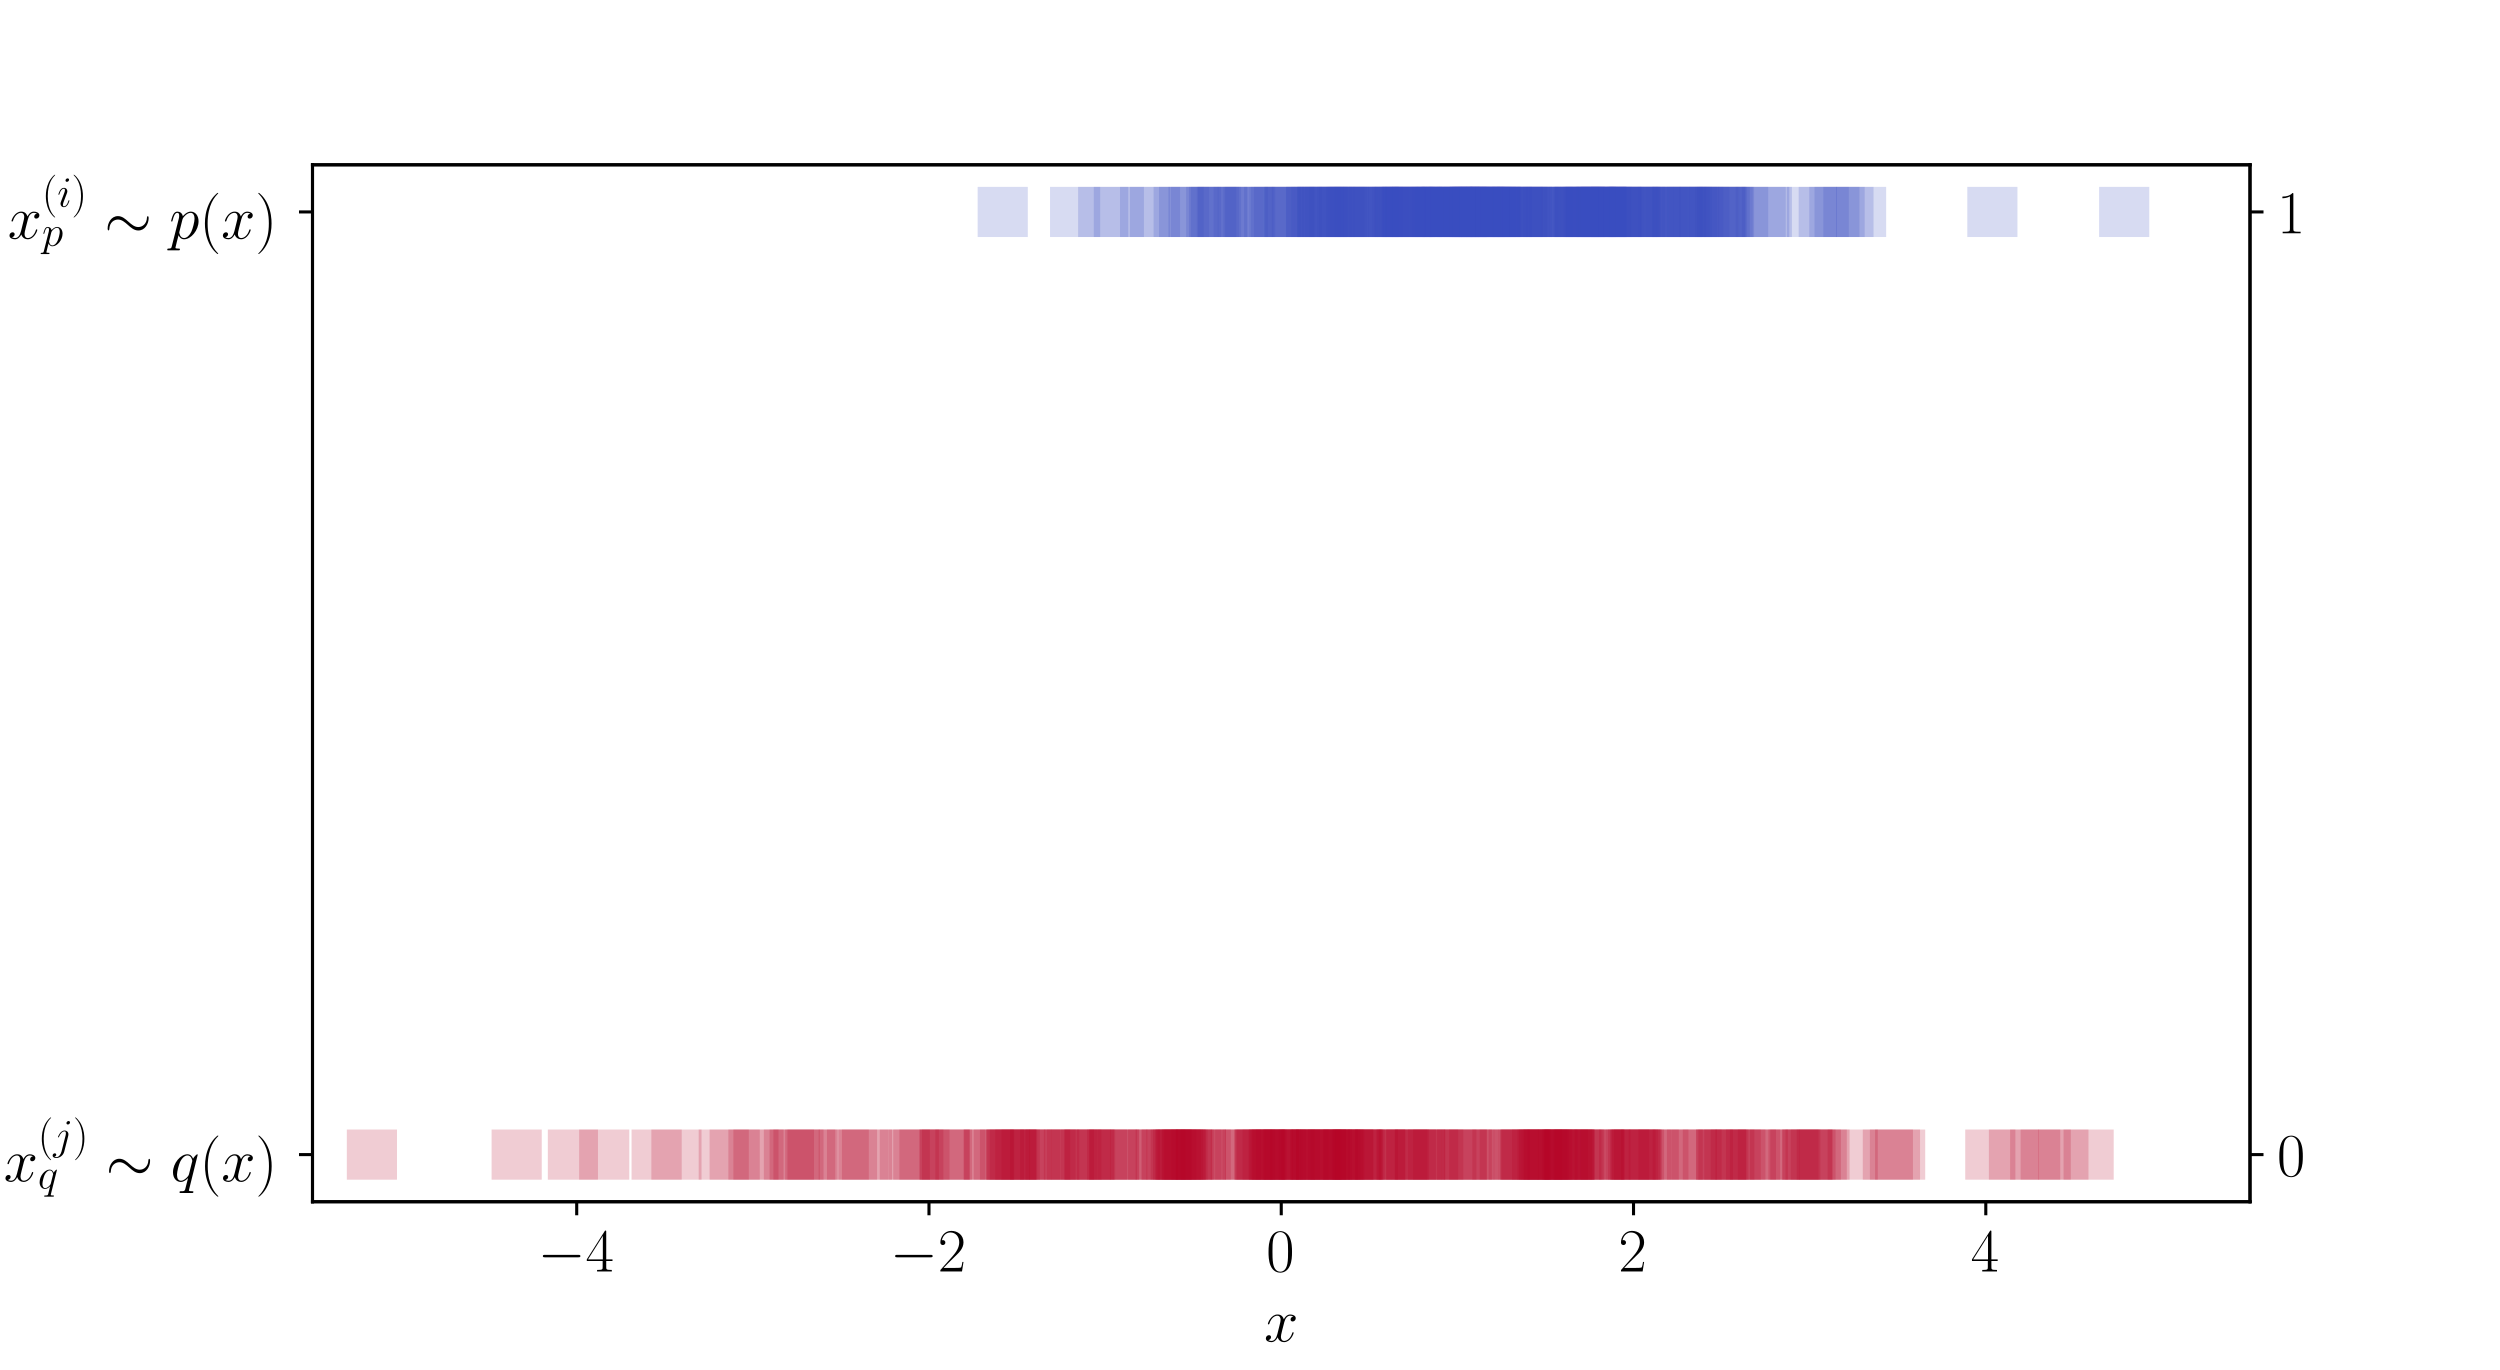 <?xml version="1.0" encoding="utf-8" standalone="no"?>
<!DOCTYPE svg PUBLIC "-//W3C//DTD SVG 1.1//EN"
  "http://www.w3.org/Graphics/SVG/1.1/DTD/svg11.dtd">
<!-- Created with matplotlib (http://matplotlib.org/) -->
<svg height="355pt" version="1.1" viewBox="0 0 648 355" width="648pt" xmlns="http://www.w3.org/2000/svg" xmlns:xlink="http://www.w3.org/1999/xlink">
 <defs>
  <style type="text/css">
*{stroke-linecap:butt;stroke-linejoin:round;}
  </style>
 </defs>
 <g id="figure_1">
  <g id="patch_1">
   <path d="M 0 355.988 
L 648 355.988 
L 648 0 
L 0 0 
z
" style="fill:#ffffff;"/>
  </g>
  <g id="axes_1">
   <g id="patch_2">
    <path d="M 81 311.489 
L 583.2 311.489 
L 583.2 42.719 
L 81 42.719 
z
" style="fill:#ffffff;"/>
   </g>
   <g id="PathCollection_1">
    <defs>
     <path d="M -6.5 6.5 
L 6.5 6.5 
L 6.5 -6.5 
L -6.5 -6.5 
z
" id="C0_0_81a6090d98"/>
    </defs>
    <g clip-path="url(#p22b2846eb2)">
     <use style="fill:#3b4cc0;fill-opacity:0.2;" x="328.97" xlink:href="#C0_0_81a6090d98" y="54.935"/>
    </g>
    <g clip-path="url(#p22b2846eb2)">
     <use style="fill:#3b4cc0;fill-opacity:0.2;" x="386.484" xlink:href="#C0_0_81a6090d98" y="54.935"/>
    </g>
    <g clip-path="url(#p22b2846eb2)">
     <use style="fill:#3b4cc0;fill-opacity:0.2;" x="344.746" xlink:href="#C0_0_81a6090d98" y="54.935"/>
    </g>
    <g clip-path="url(#p22b2846eb2)">
     <use style="fill:#3b4cc0;fill-opacity:0.2;" x="343.225" xlink:href="#C0_0_81a6090d98" y="54.935"/>
    </g>
    <g clip-path="url(#p22b2846eb2)">
     <use style="fill:#3b4cc0;fill-opacity:0.2;" x="423.35" xlink:href="#C0_0_81a6090d98" y="54.935"/>
    </g>
    <g clip-path="url(#p22b2846eb2)">
     <use style="fill:#3b4cc0;fill-opacity:0.2;" x="448.16" xlink:href="#C0_0_81a6090d98" y="54.935"/>
    </g>
    <g clip-path="url(#p22b2846eb2)">
     <use style="fill:#3b4cc0;fill-opacity:0.2;" x="411.605" xlink:href="#C0_0_81a6090d98" y="54.935"/>
    </g>
    <g clip-path="url(#p22b2846eb2)">
     <use style="fill:#3b4cc0;fill-opacity:0.2;" x="322.127" xlink:href="#C0_0_81a6090d98" y="54.935"/>
    </g>
    <g clip-path="url(#p22b2846eb2)">
     <use style="fill:#3b4cc0;fill-opacity:0.2;" x="367.342" xlink:href="#C0_0_81a6090d98" y="54.935"/>
    </g>
    <g clip-path="url(#p22b2846eb2)">
     <use style="fill:#3b4cc0;fill-opacity:0.2;" x="382.929" xlink:href="#C0_0_81a6090d98" y="54.935"/>
    </g>
    <g clip-path="url(#p22b2846eb2)">
     <use style="fill:#3b4cc0;fill-opacity:0.2;" x="472.714" xlink:href="#C0_0_81a6090d98" y="54.935"/>
    </g>
    <g clip-path="url(#p22b2846eb2)">
     <use style="fill:#3b4cc0;fill-opacity:0.2;" x="299.373" xlink:href="#C0_0_81a6090d98" y="54.935"/>
    </g>
    <g clip-path="url(#p22b2846eb2)">
     <use style="fill:#3b4cc0;fill-opacity:0.2;" x="401.196" xlink:href="#C0_0_81a6090d98" y="54.935"/>
    </g>
    <g clip-path="url(#p22b2846eb2)">
     <use style="fill:#3b4cc0;fill-opacity:0.2;" x="415.129" xlink:href="#C0_0_81a6090d98" y="54.935"/>
    </g>
    <g clip-path="url(#p22b2846eb2)">
     <use style="fill:#3b4cc0;fill-opacity:0.2;" x="415.138" xlink:href="#C0_0_81a6090d98" y="54.935"/>
    </g>
    <g clip-path="url(#p22b2846eb2)">
     <use style="fill:#3b4cc0;fill-opacity:0.2;" x="395.332" xlink:href="#C0_0_81a6090d98" y="54.935"/>
    </g>
    <g clip-path="url(#p22b2846eb2)">
     <use style="fill:#3b4cc0;fill-opacity:0.2;" x="348.337" xlink:href="#C0_0_81a6090d98" y="54.935"/>
    </g>
    <g clip-path="url(#p22b2846eb2)">
     <use style="fill:#3b4cc0;fill-opacity:0.2;" x="345.857" xlink:href="#C0_0_81a6090d98" y="54.935"/>
    </g>
    <g clip-path="url(#p22b2846eb2)">
     <use style="fill:#3b4cc0;fill-opacity:0.2;" x="374.929" xlink:href="#C0_0_81a6090d98" y="54.935"/>
    </g>
    <g clip-path="url(#p22b2846eb2)">
     <use style="fill:#3b4cc0;fill-opacity:0.2;" x="419.012" xlink:href="#C0_0_81a6090d98" y="54.935"/>
    </g>
    <g clip-path="url(#p22b2846eb2)">
     <use style="fill:#3b4cc0;fill-opacity:0.2;" x="387.639" xlink:href="#C0_0_81a6090d98" y="54.935"/>
    </g>
    <g clip-path="url(#p22b2846eb2)">
     <use style="fill:#3b4cc0;fill-opacity:0.2;" x="316.708" xlink:href="#C0_0_81a6090d98" y="54.935"/>
    </g>
    <g clip-path="url(#p22b2846eb2)">
     <use style="fill:#3b4cc0;fill-opacity:0.2;" x="347.16" xlink:href="#C0_0_81a6090d98" y="54.935"/>
    </g>
    <g clip-path="url(#p22b2846eb2)">
     <use style="fill:#3b4cc0;fill-opacity:0.2;" x="415.03" xlink:href="#C0_0_81a6090d98" y="54.935"/>
    </g>
    <g clip-path="url(#p22b2846eb2)">
     <use style="fill:#3b4cc0;fill-opacity:0.2;" x="431.576" xlink:href="#C0_0_81a6090d98" y="54.935"/>
    </g>
    <g clip-path="url(#p22b2846eb2)">
     <use style="fill:#3b4cc0;fill-opacity:0.2;" x="401.123" xlink:href="#C0_0_81a6090d98" y="54.935"/>
    </g>
    <g clip-path="url(#p22b2846eb2)">
     <use style="fill:#3b4cc0;fill-opacity:0.2;" x="385.292" xlink:href="#C0_0_81a6090d98" y="54.935"/>
    </g>
    <g clip-path="url(#p22b2846eb2)">
     <use style="fill:#3b4cc0;fill-opacity:0.2;" x="334.435" xlink:href="#C0_0_81a6090d98" y="54.935"/>
    </g>
    <g clip-path="url(#p22b2846eb2)">
     <use style="fill:#3b4cc0;fill-opacity:0.2;" x="372.428" xlink:href="#C0_0_81a6090d98" y="54.935"/>
    </g>
    <g clip-path="url(#p22b2846eb2)">
     <use style="fill:#3b4cc0;fill-opacity:0.2;" x="373.37" xlink:href="#C0_0_81a6090d98" y="54.935"/>
    </g>
    <g clip-path="url(#p22b2846eb2)">
     <use style="fill:#3b4cc0;fill-opacity:0.2;" x="435.054" xlink:href="#C0_0_81a6090d98" y="54.935"/>
    </g>
    <g clip-path="url(#p22b2846eb2)">
     <use style="fill:#3b4cc0;fill-opacity:0.2;" x="436.66" xlink:href="#C0_0_81a6090d98" y="54.935"/>
    </g>
    <g clip-path="url(#p22b2846eb2)">
     <use style="fill:#3b4cc0;fill-opacity:0.2;" x="278.664" xlink:href="#C0_0_81a6090d98" y="54.935"/>
    </g>
    <g clip-path="url(#p22b2846eb2)">
     <use style="fill:#3b4cc0;fill-opacity:0.2;" x="352.413" xlink:href="#C0_0_81a6090d98" y="54.935"/>
    </g>
    <g clip-path="url(#p22b2846eb2)">
     <use style="fill:#3b4cc0;fill-opacity:0.2;" x="414.781" xlink:href="#C0_0_81a6090d98" y="54.935"/>
    </g>
    <g clip-path="url(#p22b2846eb2)">
     <use style="fill:#3b4cc0;fill-opacity:0.2;" x="423.696" xlink:href="#C0_0_81a6090d98" y="54.935"/>
    </g>
    <g clip-path="url(#p22b2846eb2)">
     <use style="fill:#3b4cc0;fill-opacity:0.2;" x="395.699" xlink:href="#C0_0_81a6090d98" y="54.935"/>
    </g>
    <g clip-path="url(#p22b2846eb2)">
     <use style="fill:#3b4cc0;fill-opacity:0.2;" x="358.798" xlink:href="#C0_0_81a6090d98" y="54.935"/>
    </g>
    <g clip-path="url(#p22b2846eb2)">
     <use style="fill:#3b4cc0;fill-opacity:0.2;" x="410.916" xlink:href="#C0_0_81a6090d98" y="54.935"/>
    </g>
    <g clip-path="url(#p22b2846eb2)">
     <use style="fill:#3b4cc0;fill-opacity:0.2;" x="438.627" xlink:href="#C0_0_81a6090d98" y="54.935"/>
    </g>
    <g clip-path="url(#p22b2846eb2)">
     <use style="fill:#3b4cc0;fill-opacity:0.2;" x="394.632" xlink:href="#C0_0_81a6090d98" y="54.935"/>
    </g>
    <g clip-path="url(#p22b2846eb2)">
     <use style="fill:#3b4cc0;fill-opacity:0.2;" x="406.716" xlink:href="#C0_0_81a6090d98" y="54.935"/>
    </g>
    <g clip-path="url(#p22b2846eb2)">
     <use style="fill:#3b4cc0;fill-opacity:0.2;" x="330.718" xlink:href="#C0_0_81a6090d98" y="54.935"/>
    </g>
    <g clip-path="url(#p22b2846eb2)">
     <use style="fill:#3b4cc0;fill-opacity:0.2;" x="377.701" xlink:href="#C0_0_81a6090d98" y="54.935"/>
    </g>
    <g clip-path="url(#p22b2846eb2)">
     <use style="fill:#3b4cc0;fill-opacity:0.2;" x="382.149" xlink:href="#C0_0_81a6090d98" y="54.935"/>
    </g>
    <g clip-path="url(#p22b2846eb2)">
     <use style="fill:#3b4cc0;fill-opacity:0.2;" x="334.177" xlink:href="#C0_0_81a6090d98" y="54.935"/>
    </g>
    <g clip-path="url(#p22b2846eb2)">
     <use style="fill:#3b4cc0;fill-opacity:0.2;" x="418.963" xlink:href="#C0_0_81a6090d98" y="54.935"/>
    </g>
    <g clip-path="url(#p22b2846eb2)">
     <use style="fill:#3b4cc0;fill-opacity:0.2;" x="383.687" xlink:href="#C0_0_81a6090d98" y="54.935"/>
    </g>
    <g clip-path="url(#p22b2846eb2)">
     <use style="fill:#3b4cc0;fill-opacity:0.2;" x="412.311" xlink:href="#C0_0_81a6090d98" y="54.935"/>
    </g>
    <g clip-path="url(#p22b2846eb2)">
     <use style="fill:#3b4cc0;fill-opacity:0.2;" x="357.158" xlink:href="#C0_0_81a6090d98" y="54.935"/>
    </g>
    <g clip-path="url(#p22b2846eb2)">
     <use style="fill:#3b4cc0;fill-opacity:0.2;" x="385.128" xlink:href="#C0_0_81a6090d98" y="54.935"/>
    </g>
    <g clip-path="url(#p22b2846eb2)">
     <use style="fill:#3b4cc0;fill-opacity:0.2;" x="364.694" xlink:href="#C0_0_81a6090d98" y="54.935"/>
    </g>
    <g clip-path="url(#p22b2846eb2)">
     <use style="fill:#3b4cc0;fill-opacity:0.2;" x="362.114" xlink:href="#C0_0_81a6090d98" y="54.935"/>
    </g>
    <g clip-path="url(#p22b2846eb2)">
     <use style="fill:#3b4cc0;fill-opacity:0.2;" x="342.769" xlink:href="#C0_0_81a6090d98" y="54.935"/>
    </g>
    <g clip-path="url(#p22b2846eb2)">
     <use style="fill:#3b4cc0;fill-opacity:0.2;" x="365.841" xlink:href="#C0_0_81a6090d98" y="54.935"/>
    </g>
    <g clip-path="url(#p22b2846eb2)">
     <use style="fill:#3b4cc0;fill-opacity:0.2;" x="376.865" xlink:href="#C0_0_81a6090d98" y="54.935"/>
    </g>
    <g clip-path="url(#p22b2846eb2)">
     <use style="fill:#3b4cc0;fill-opacity:0.2;" x="394.554" xlink:href="#C0_0_81a6090d98" y="54.935"/>
    </g>
    <g clip-path="url(#p22b2846eb2)">
     <use style="fill:#3b4cc0;fill-opacity:0.2;" x="405.758" xlink:href="#C0_0_81a6090d98" y="54.935"/>
    </g>
    <g clip-path="url(#p22b2846eb2)">
     <use style="fill:#3b4cc0;fill-opacity:0.2;" x="416.426" xlink:href="#C0_0_81a6090d98" y="54.935"/>
    </g>
    <g clip-path="url(#p22b2846eb2)">
     <use style="fill:#3b4cc0;fill-opacity:0.2;" x="434.78" xlink:href="#C0_0_81a6090d98" y="54.935"/>
    </g>
    <g clip-path="url(#p22b2846eb2)">
     <use style="fill:#3b4cc0;fill-opacity:0.2;" x="330.14" xlink:href="#C0_0_81a6090d98" y="54.935"/>
    </g>
    <g clip-path="url(#p22b2846eb2)">
     <use style="fill:#3b4cc0;fill-opacity:0.2;" x="416.006" xlink:href="#C0_0_81a6090d98" y="54.935"/>
    </g>
    <g clip-path="url(#p22b2846eb2)">
     <use style="fill:#3b4cc0;fill-opacity:0.2;" x="411.835" xlink:href="#C0_0_81a6090d98" y="54.935"/>
    </g>
    <g clip-path="url(#p22b2846eb2)">
     <use style="fill:#3b4cc0;fill-opacity:0.2;" x="365.498" xlink:href="#C0_0_81a6090d98" y="54.935"/>
    </g>
    <g clip-path="url(#p22b2846eb2)">
     <use style="fill:#3b4cc0;fill-opacity:0.2;" x="445.971" xlink:href="#C0_0_81a6090d98" y="54.935"/>
    </g>
    <g clip-path="url(#p22b2846eb2)">
     <use style="fill:#3b4cc0;fill-opacity:0.2;" x="389.635" xlink:href="#C0_0_81a6090d98" y="54.935"/>
    </g>
    <g clip-path="url(#p22b2846eb2)">
     <use style="fill:#3b4cc0;fill-opacity:0.2;" x="378.616" xlink:href="#C0_0_81a6090d98" y="54.935"/>
    </g>
    <g clip-path="url(#p22b2846eb2)">
     <use style="fill:#3b4cc0;fill-opacity:0.2;" x="398.097" xlink:href="#C0_0_81a6090d98" y="54.935"/>
    </g>
    <g clip-path="url(#p22b2846eb2)">
     <use style="fill:#3b4cc0;fill-opacity:0.2;" x="447.038" xlink:href="#C0_0_81a6090d98" y="54.935"/>
    </g>
    <g clip-path="url(#p22b2846eb2)">
     <use style="fill:#3b4cc0;fill-opacity:0.2;" x="371.865" xlink:href="#C0_0_81a6090d98" y="54.935"/>
    </g>
    <g clip-path="url(#p22b2846eb2)">
     <use style="fill:#3b4cc0;fill-opacity:0.2;" x="387.599" xlink:href="#C0_0_81a6090d98" y="54.935"/>
    </g>
    <g clip-path="url(#p22b2846eb2)">
     <use style="fill:#3b4cc0;fill-opacity:0.2;" x="313.948" xlink:href="#C0_0_81a6090d98" y="54.935"/>
    </g>
    <g clip-path="url(#p22b2846eb2)">
     <use style="fill:#3b4cc0;fill-opacity:0.2;" x="425.049" xlink:href="#C0_0_81a6090d98" y="54.935"/>
    </g>
    <g clip-path="url(#p22b2846eb2)">
     <use style="fill:#3b4cc0;fill-opacity:0.2;" x="475.463" xlink:href="#C0_0_81a6090d98" y="54.935"/>
    </g>
    <g clip-path="url(#p22b2846eb2)">
     <use style="fill:#3b4cc0;fill-opacity:0.2;" x="469.65" xlink:href="#C0_0_81a6090d98" y="54.935"/>
    </g>
    <g clip-path="url(#p22b2846eb2)">
     <use style="fill:#3b4cc0;fill-opacity:0.2;" x="374.95" xlink:href="#C0_0_81a6090d98" y="54.935"/>
    </g>
    <g clip-path="url(#p22b2846eb2)">
     <use style="fill:#3b4cc0;fill-opacity:0.2;" x="334.084" xlink:href="#C0_0_81a6090d98" y="54.935"/>
    </g>
    <g clip-path="url(#p22b2846eb2)">
     <use style="fill:#3b4cc0;fill-opacity:0.2;" x="375.22" xlink:href="#C0_0_81a6090d98" y="54.935"/>
    </g>
    <g clip-path="url(#p22b2846eb2)">
     <use style="fill:#3b4cc0;fill-opacity:0.2;" x="310.003" xlink:href="#C0_0_81a6090d98" y="54.935"/>
    </g>
    <g clip-path="url(#p22b2846eb2)">
     <use style="fill:#3b4cc0;fill-opacity:0.2;" x="412.899" xlink:href="#C0_0_81a6090d98" y="54.935"/>
    </g>
    <g clip-path="url(#p22b2846eb2)">
     <use style="fill:#3b4cc0;fill-opacity:0.2;" x="364.083" xlink:href="#C0_0_81a6090d98" y="54.935"/>
    </g>
    <g clip-path="url(#p22b2846eb2)">
     <use style="fill:#3b4cc0;fill-opacity:0.2;" x="352.839" xlink:href="#C0_0_81a6090d98" y="54.935"/>
    </g>
    <g clip-path="url(#p22b2846eb2)">
     <use style="fill:#3b4cc0;fill-opacity:0.2;" x="384.461" xlink:href="#C0_0_81a6090d98" y="54.935"/>
    </g>
    <g clip-path="url(#p22b2846eb2)">
     <use style="fill:#3b4cc0;fill-opacity:0.2;" x="414.981" xlink:href="#C0_0_81a6090d98" y="54.935"/>
    </g>
    <g clip-path="url(#p22b2846eb2)">
     <use style="fill:#3b4cc0;fill-opacity:0.2;" x="379.537" xlink:href="#C0_0_81a6090d98" y="54.935"/>
    </g>
    <g clip-path="url(#p22b2846eb2)">
     <use style="fill:#3b4cc0;fill-opacity:0.2;" x="367.313" xlink:href="#C0_0_81a6090d98" y="54.935"/>
    </g>
    <g clip-path="url(#p22b2846eb2)">
     <use style="fill:#3b4cc0;fill-opacity:0.2;" x="390.548" xlink:href="#C0_0_81a6090d98" y="54.935"/>
    </g>
    <g clip-path="url(#p22b2846eb2)">
     <use style="fill:#3b4cc0;fill-opacity:0.2;" x="364.384" xlink:href="#C0_0_81a6090d98" y="54.935"/>
    </g>
    <g clip-path="url(#p22b2846eb2)">
     <use style="fill:#3b4cc0;fill-opacity:0.2;" x="373.728" xlink:href="#C0_0_81a6090d98" y="54.935"/>
    </g>
    <g clip-path="url(#p22b2846eb2)">
     <use style="fill:#3b4cc0;fill-opacity:0.2;" x="399.805" xlink:href="#C0_0_81a6090d98" y="54.935"/>
    </g>
    <g clip-path="url(#p22b2846eb2)">
     <use style="fill:#3b4cc0;fill-opacity:0.2;" x="343.939" xlink:href="#C0_0_81a6090d98" y="54.935"/>
    </g>
    <g clip-path="url(#p22b2846eb2)">
     <use style="fill:#3b4cc0;fill-opacity:0.2;" x="364.729" xlink:href="#C0_0_81a6090d98" y="54.935"/>
    </g>
    <g clip-path="url(#p22b2846eb2)">
     <use style="fill:#3b4cc0;fill-opacity:0.2;" x="364.972" xlink:href="#C0_0_81a6090d98" y="54.935"/>
    </g>
    <g clip-path="url(#p22b2846eb2)">
     <use style="fill:#3b4cc0;fill-opacity:0.2;" x="447.801" xlink:href="#C0_0_81a6090d98" y="54.935"/>
    </g>
    <g clip-path="url(#p22b2846eb2)">
     <use style="fill:#3b4cc0;fill-opacity:0.2;" x="437.256" xlink:href="#C0_0_81a6090d98" y="54.935"/>
    </g>
    <g clip-path="url(#p22b2846eb2)">
     <use style="fill:#3b4cc0;fill-opacity:0.2;" x="378.829" xlink:href="#C0_0_81a6090d98" y="54.935"/>
    </g>
    <g clip-path="url(#p22b2846eb2)">
     <use style="fill:#3b4cc0;fill-opacity:0.2;" x="409.371" xlink:href="#C0_0_81a6090d98" y="54.935"/>
    </g>
    <g clip-path="url(#p22b2846eb2)">
     <use style="fill:#3b4cc0;fill-opacity:0.2;" x="444.139" xlink:href="#C0_0_81a6090d98" y="54.935"/>
    </g>
    <g clip-path="url(#p22b2846eb2)">
     <use style="fill:#3b4cc0;fill-opacity:0.2;" x="381.014" xlink:href="#C0_0_81a6090d98" y="54.935"/>
    </g>
    <g clip-path="url(#p22b2846eb2)">
     <use style="fill:#3b4cc0;fill-opacity:0.2;" x="317.006" xlink:href="#C0_0_81a6090d98" y="54.935"/>
    </g>
    <g clip-path="url(#p22b2846eb2)">
     <use style="fill:#3b4cc0;fill-opacity:0.2;" x="414.245" xlink:href="#C0_0_81a6090d98" y="54.935"/>
    </g>
    <g clip-path="url(#p22b2846eb2)">
     <use style="fill:#3b4cc0;fill-opacity:0.2;" x="479.12" xlink:href="#C0_0_81a6090d98" y="54.935"/>
    </g>
    <g clip-path="url(#p22b2846eb2)">
     <use style="fill:#3b4cc0;fill-opacity:0.2;" x="397.436" xlink:href="#C0_0_81a6090d98" y="54.935"/>
    </g>
    <g clip-path="url(#p22b2846eb2)">
     <use style="fill:#3b4cc0;fill-opacity:0.2;" x="339.894" xlink:href="#C0_0_81a6090d98" y="54.935"/>
    </g>
    <g clip-path="url(#p22b2846eb2)">
     <use style="fill:#3b4cc0;fill-opacity:0.2;" x="386.395" xlink:href="#C0_0_81a6090d98" y="54.935"/>
    </g>
    <g clip-path="url(#p22b2846eb2)">
     <use style="fill:#3b4cc0;fill-opacity:0.2;" x="402.112" xlink:href="#C0_0_81a6090d98" y="54.935"/>
    </g>
    <g clip-path="url(#p22b2846eb2)">
     <use style="fill:#3b4cc0;fill-opacity:0.2;" x="347.865" xlink:href="#C0_0_81a6090d98" y="54.935"/>
    </g>
    <g clip-path="url(#p22b2846eb2)">
     <use style="fill:#3b4cc0;fill-opacity:0.2;" x="434.763" xlink:href="#C0_0_81a6090d98" y="54.935"/>
    </g>
    <g clip-path="url(#p22b2846eb2)">
     <use style="fill:#3b4cc0;fill-opacity:0.2;" x="315.186" xlink:href="#C0_0_81a6090d98" y="54.935"/>
    </g>
    <g clip-path="url(#p22b2846eb2)">
     <use style="fill:#3b4cc0;fill-opacity:0.2;" x="482.392" xlink:href="#C0_0_81a6090d98" y="54.935"/>
    </g>
    <g clip-path="url(#p22b2846eb2)">
     <use style="fill:#3b4cc0;fill-opacity:0.2;" x="324.068" xlink:href="#C0_0_81a6090d98" y="54.935"/>
    </g>
    <g clip-path="url(#p22b2846eb2)">
     <use style="fill:#3b4cc0;fill-opacity:0.2;" x="446.348" xlink:href="#C0_0_81a6090d98" y="54.935"/>
    </g>
    <g clip-path="url(#p22b2846eb2)">
     <use style="fill:#3b4cc0;fill-opacity:0.2;" x="423.864" xlink:href="#C0_0_81a6090d98" y="54.935"/>
    </g>
    <g clip-path="url(#p22b2846eb2)">
     <use style="fill:#3b4cc0;fill-opacity:0.2;" x="356.162" xlink:href="#C0_0_81a6090d98" y="54.935"/>
    </g>
    <g clip-path="url(#p22b2846eb2)">
     <use style="fill:#3b4cc0;fill-opacity:0.2;" x="290.011" xlink:href="#C0_0_81a6090d98" y="54.935"/>
    </g>
    <g clip-path="url(#p22b2846eb2)">
     <use style="fill:#3b4cc0;fill-opacity:0.2;" x="550.592" xlink:href="#C0_0_81a6090d98" y="54.935"/>
    </g>
    <g clip-path="url(#p22b2846eb2)">
     <use style="fill:#3b4cc0;fill-opacity:0.2;" x="390.603" xlink:href="#C0_0_81a6090d98" y="54.935"/>
    </g>
    <g clip-path="url(#p22b2846eb2)">
     <use style="fill:#3b4cc0;fill-opacity:0.2;" x="426.031" xlink:href="#C0_0_81a6090d98" y="54.935"/>
    </g>
    <g clip-path="url(#p22b2846eb2)">
     <use style="fill:#3b4cc0;fill-opacity:0.2;" x="387.761" xlink:href="#C0_0_81a6090d98" y="54.935"/>
    </g>
    <g clip-path="url(#p22b2846eb2)">
     <use style="fill:#3b4cc0;fill-opacity:0.2;" x="401.804" xlink:href="#C0_0_81a6090d98" y="54.935"/>
    </g>
    <g clip-path="url(#p22b2846eb2)">
     <use style="fill:#3b4cc0;fill-opacity:0.2;" x="321.055" xlink:href="#C0_0_81a6090d98" y="54.935"/>
    </g>
    <g clip-path="url(#p22b2846eb2)">
     <use style="fill:#3b4cc0;fill-opacity:0.2;" x="393.312" xlink:href="#C0_0_81a6090d98" y="54.935"/>
    </g>
    <g clip-path="url(#p22b2846eb2)">
     <use style="fill:#3b4cc0;fill-opacity:0.2;" x="457.962" xlink:href="#C0_0_81a6090d98" y="54.935"/>
    </g>
    <g clip-path="url(#p22b2846eb2)">
     <use style="fill:#3b4cc0;fill-opacity:0.2;" x="365.588" xlink:href="#C0_0_81a6090d98" y="54.935"/>
    </g>
    <g clip-path="url(#p22b2846eb2)">
     <use style="fill:#3b4cc0;fill-opacity:0.2;" x="476.827" xlink:href="#C0_0_81a6090d98" y="54.935"/>
    </g>
    <g clip-path="url(#p22b2846eb2)">
     <use style="fill:#3b4cc0;fill-opacity:0.2;" x="350.238" xlink:href="#C0_0_81a6090d98" y="54.935"/>
    </g>
    <g clip-path="url(#p22b2846eb2)">
     <use style="fill:#3b4cc0;fill-opacity:0.2;" x="430.986" xlink:href="#C0_0_81a6090d98" y="54.935"/>
    </g>
    <g clip-path="url(#p22b2846eb2)">
     <use style="fill:#3b4cc0;fill-opacity:0.2;" x="305.504" xlink:href="#C0_0_81a6090d98" y="54.935"/>
    </g>
    <g clip-path="url(#p22b2846eb2)">
     <use style="fill:#3b4cc0;fill-opacity:0.2;" x="409.424" xlink:href="#C0_0_81a6090d98" y="54.935"/>
    </g>
    <g clip-path="url(#p22b2846eb2)">
     <use style="fill:#3b4cc0;fill-opacity:0.2;" x="350.617" xlink:href="#C0_0_81a6090d98" y="54.935"/>
    </g>
    <g clip-path="url(#p22b2846eb2)">
     <use style="fill:#3b4cc0;fill-opacity:0.2;" x="309.352" xlink:href="#C0_0_81a6090d98" y="54.935"/>
    </g>
    <g clip-path="url(#p22b2846eb2)">
     <use style="fill:#3b4cc0;fill-opacity:0.2;" x="412.152" xlink:href="#C0_0_81a6090d98" y="54.935"/>
    </g>
    <g clip-path="url(#p22b2846eb2)">
     <use style="fill:#3b4cc0;fill-opacity:0.2;" x="376.778" xlink:href="#C0_0_81a6090d98" y="54.935"/>
    </g>
    <g clip-path="url(#p22b2846eb2)">
     <use style="fill:#3b4cc0;fill-opacity:0.2;" x="419.765" xlink:href="#C0_0_81a6090d98" y="54.935"/>
    </g>
    <g clip-path="url(#p22b2846eb2)">
     <use style="fill:#3b4cc0;fill-opacity:0.2;" x="395.776" xlink:href="#C0_0_81a6090d98" y="54.935"/>
    </g>
    <g clip-path="url(#p22b2846eb2)">
     <use style="fill:#3b4cc0;fill-opacity:0.2;" x="441.747" xlink:href="#C0_0_81a6090d98" y="54.935"/>
    </g>
    <g clip-path="url(#p22b2846eb2)">
     <use style="fill:#3b4cc0;fill-opacity:0.2;" x="296.802" xlink:href="#C0_0_81a6090d98" y="54.935"/>
    </g>
    <g clip-path="url(#p22b2846eb2)">
     <use style="fill:#3b4cc0;fill-opacity:0.2;" x="341.154" xlink:href="#C0_0_81a6090d98" y="54.935"/>
    </g>
    <g clip-path="url(#p22b2846eb2)">
     <use style="fill:#3b4cc0;fill-opacity:0.2;" x="416.287" xlink:href="#C0_0_81a6090d98" y="54.935"/>
    </g>
    <g clip-path="url(#p22b2846eb2)">
     <use style="fill:#3b4cc0;fill-opacity:0.2;" x="456.372" xlink:href="#C0_0_81a6090d98" y="54.935"/>
    </g>
    <g clip-path="url(#p22b2846eb2)">
     <use style="fill:#3b4cc0;fill-opacity:0.2;" x="356.072" xlink:href="#C0_0_81a6090d98" y="54.935"/>
    </g>
    <g clip-path="url(#p22b2846eb2)">
     <use style="fill:#3b4cc0;fill-opacity:0.2;" x="427.281" xlink:href="#C0_0_81a6090d98" y="54.935"/>
    </g>
    <g clip-path="url(#p22b2846eb2)">
     <use style="fill:#3b4cc0;fill-opacity:0.2;" x="422.181" xlink:href="#C0_0_81a6090d98" y="54.935"/>
    </g>
    <g clip-path="url(#p22b2846eb2)">
     <use style="fill:#3b4cc0;fill-opacity:0.2;" x="363.511" xlink:href="#C0_0_81a6090d98" y="54.935"/>
    </g>
    <g clip-path="url(#p22b2846eb2)">
     <use style="fill:#3b4cc0;fill-opacity:0.2;" x="409.173" xlink:href="#C0_0_81a6090d98" y="54.935"/>
    </g>
    <g clip-path="url(#p22b2846eb2)">
     <use style="fill:#3b4cc0;fill-opacity:0.2;" x="361.154" xlink:href="#C0_0_81a6090d98" y="54.935"/>
    </g>
    <g clip-path="url(#p22b2846eb2)">
     <use style="fill:#3b4cc0;fill-opacity:0.2;" x="402.765" xlink:href="#C0_0_81a6090d98" y="54.935"/>
    </g>
    <g clip-path="url(#p22b2846eb2)">
     <use style="fill:#3b4cc0;fill-opacity:0.2;" x="366.764" xlink:href="#C0_0_81a6090d98" y="54.935"/>
    </g>
    <g clip-path="url(#p22b2846eb2)">
     <use style="fill:#3b4cc0;fill-opacity:0.2;" x="408.544" xlink:href="#C0_0_81a6090d98" y="54.935"/>
    </g>
    <g clip-path="url(#p22b2846eb2)">
     <use style="fill:#3b4cc0;fill-opacity:0.2;" x="351.2" xlink:href="#C0_0_81a6090d98" y="54.935"/>
    </g>
    <g clip-path="url(#p22b2846eb2)">
     <use style="fill:#3b4cc0;fill-opacity:0.2;" x="375.061" xlink:href="#C0_0_81a6090d98" y="54.935"/>
    </g>
    <g clip-path="url(#p22b2846eb2)">
     <use style="fill:#3b4cc0;fill-opacity:0.2;" x="306.919" xlink:href="#C0_0_81a6090d98" y="54.935"/>
    </g>
    <g clip-path="url(#p22b2846eb2)">
     <use style="fill:#3b4cc0;fill-opacity:0.2;" x="285.951" xlink:href="#C0_0_81a6090d98" y="54.935"/>
    </g>
    <g clip-path="url(#p22b2846eb2)">
     <use style="fill:#3b4cc0;fill-opacity:0.2;" x="387.418" xlink:href="#C0_0_81a6090d98" y="54.935"/>
    </g>
    <g clip-path="url(#p22b2846eb2)">
     <use style="fill:#3b4cc0;fill-opacity:0.2;" x="407.877" xlink:href="#C0_0_81a6090d98" y="54.935"/>
    </g>
    <g clip-path="url(#p22b2846eb2)">
     <use style="fill:#3b4cc0;fill-opacity:0.2;" x="383.419" xlink:href="#C0_0_81a6090d98" y="54.935"/>
    </g>
    <g clip-path="url(#p22b2846eb2)">
     <use style="fill:#3b4cc0;fill-opacity:0.2;" x="516.423" xlink:href="#C0_0_81a6090d98" y="54.935"/>
    </g>
    <g clip-path="url(#p22b2846eb2)">
     <use style="fill:#3b4cc0;fill-opacity:0.2;" x="377.141" xlink:href="#C0_0_81a6090d98" y="54.935"/>
    </g>
    <g clip-path="url(#p22b2846eb2)">
     <use style="fill:#3b4cc0;fill-opacity:0.2;" x="331.516" xlink:href="#C0_0_81a6090d98" y="54.935"/>
    </g>
    <g clip-path="url(#p22b2846eb2)">
     <use style="fill:#3b4cc0;fill-opacity:0.2;" x="259.904" xlink:href="#C0_0_81a6090d98" y="54.935"/>
    </g>
    <g clip-path="url(#p22b2846eb2)">
     <use style="fill:#3b4cc0;fill-opacity:0.2;" x="433.041" xlink:href="#C0_0_81a6090d98" y="54.935"/>
    </g>
    <g clip-path="url(#p22b2846eb2)">
     <use style="fill:#3b4cc0;fill-opacity:0.2;" x="388.848" xlink:href="#C0_0_81a6090d98" y="54.935"/>
    </g>
    <g clip-path="url(#p22b2846eb2)">
     <use style="fill:#3b4cc0;fill-opacity:0.2;" x="423.638" xlink:href="#C0_0_81a6090d98" y="54.935"/>
    </g>
    <g clip-path="url(#p22b2846eb2)">
     <use style="fill:#3b4cc0;fill-opacity:0.2;" x="412.455" xlink:href="#C0_0_81a6090d98" y="54.935"/>
    </g>
    <g clip-path="url(#p22b2846eb2)">
     <use style="fill:#3b4cc0;fill-opacity:0.2;" x="444.381" xlink:href="#C0_0_81a6090d98" y="54.935"/>
    </g>
    <g clip-path="url(#p22b2846eb2)">
     <use style="fill:#3b4cc0;fill-opacity:0.2;" x="339.82" xlink:href="#C0_0_81a6090d98" y="54.935"/>
    </g>
    <g clip-path="url(#p22b2846eb2)">
     <use style="fill:#3b4cc0;fill-opacity:0.2;" x="423.018" xlink:href="#C0_0_81a6090d98" y="54.935"/>
    </g>
    <g clip-path="url(#p22b2846eb2)">
     <use style="fill:#3b4cc0;fill-opacity:0.2;" x="435.829" xlink:href="#C0_0_81a6090d98" y="54.935"/>
    </g>
    <g clip-path="url(#p22b2846eb2)">
     <use style="fill:#3b4cc0;fill-opacity:0.2;" x="342.735" xlink:href="#C0_0_81a6090d98" y="54.935"/>
    </g>
    <g clip-path="url(#p22b2846eb2)">
     <use style="fill:#3b4cc0;fill-opacity:0.2;" x="409.536" xlink:href="#C0_0_81a6090d98" y="54.935"/>
    </g>
    <g clip-path="url(#p22b2846eb2)">
     <use style="fill:#3b4cc0;fill-opacity:0.2;" x="342.888" xlink:href="#C0_0_81a6090d98" y="54.935"/>
    </g>
    <g clip-path="url(#p22b2846eb2)">
     <use style="fill:#3b4cc0;fill-opacity:0.2;" x="382.33" xlink:href="#C0_0_81a6090d98" y="54.935"/>
    </g>
    <g clip-path="url(#p22b2846eb2)">
     <use style="fill:#3b4cc0;fill-opacity:0.2;" x="362.764" xlink:href="#C0_0_81a6090d98" y="54.935"/>
    </g>
    <g clip-path="url(#p22b2846eb2)">
     <use style="fill:#3b4cc0;fill-opacity:0.2;" x="375.992" xlink:href="#C0_0_81a6090d98" y="54.935"/>
    </g>
    <g clip-path="url(#p22b2846eb2)">
     <use style="fill:#3b4cc0;fill-opacity:0.2;" x="418.866" xlink:href="#C0_0_81a6090d98" y="54.935"/>
    </g>
    <g clip-path="url(#p22b2846eb2)">
     <use style="fill:#3b4cc0;fill-opacity:0.2;" x="377.236" xlink:href="#C0_0_81a6090d98" y="54.935"/>
    </g>
    <g clip-path="url(#p22b2846eb2)">
     <use style="fill:#3b4cc0;fill-opacity:0.2;" x="382.338" xlink:href="#C0_0_81a6090d98" y="54.935"/>
    </g>
    <g clip-path="url(#p22b2846eb2)">
     <use style="fill:#3b4cc0;fill-opacity:0.2;" x="355.821" xlink:href="#C0_0_81a6090d98" y="54.935"/>
    </g>
    <g clip-path="url(#p22b2846eb2)">
     <use style="fill:#3b4cc0;fill-opacity:0.2;" x="439.151" xlink:href="#C0_0_81a6090d98" y="54.935"/>
    </g>
    <g clip-path="url(#p22b2846eb2)">
     <use style="fill:#3b4cc0;fill-opacity:0.2;" x="445.905" xlink:href="#C0_0_81a6090d98" y="54.935"/>
    </g>
    <g clip-path="url(#p22b2846eb2)">
     <use style="fill:#3b4cc0;fill-opacity:0.2;" x="314.692" xlink:href="#C0_0_81a6090d98" y="54.935"/>
    </g>
    <g clip-path="url(#p22b2846eb2)">
     <use style="fill:#3b4cc0;fill-opacity:0.2;" x="352.984" xlink:href="#C0_0_81a6090d98" y="54.935"/>
    </g>
    <g clip-path="url(#p22b2846eb2)">
     <use style="fill:#3b4cc0;fill-opacity:0.2;" x="457.292" xlink:href="#C0_0_81a6090d98" y="54.935"/>
    </g>
    <g clip-path="url(#p22b2846eb2)">
     <use style="fill:#3b4cc0;fill-opacity:0.2;" x="387.981" xlink:href="#C0_0_81a6090d98" y="54.935"/>
    </g>
    <g clip-path="url(#p22b2846eb2)">
     <use style="fill:#3b4cc0;fill-opacity:0.2;" x="336.168" xlink:href="#C0_0_81a6090d98" y="54.935"/>
    </g>
    <g clip-path="url(#p22b2846eb2)">
     <use style="fill:#3b4cc0;fill-opacity:0.2;" x="323.616" xlink:href="#C0_0_81a6090d98" y="54.935"/>
    </g>
    <g clip-path="url(#p22b2846eb2)">
     <use style="fill:#3b4cc0;fill-opacity:0.2;" x="341.952" xlink:href="#C0_0_81a6090d98" y="54.935"/>
    </g>
    <g clip-path="url(#p22b2846eb2)">
     <use style="fill:#3b4cc0;fill-opacity:0.2;" x="440.171" xlink:href="#C0_0_81a6090d98" y="54.935"/>
    </g>
    <g clip-path="url(#p22b2846eb2)">
     <use style="fill:#3b4cc0;fill-opacity:0.2;" x="367.968" xlink:href="#C0_0_81a6090d98" y="54.935"/>
    </g>
    <g clip-path="url(#p22b2846eb2)">
     <use style="fill:#3b4cc0;fill-opacity:0.2;" x="384.758" xlink:href="#C0_0_81a6090d98" y="54.935"/>
    </g>
    <g clip-path="url(#p22b2846eb2)">
     <use style="fill:#3b4cc0;fill-opacity:0.2;" x="393.439" xlink:href="#C0_0_81a6090d98" y="54.935"/>
    </g>
    <g clip-path="url(#p22b2846eb2)">
     <use style="fill:#3b4cc0;fill-opacity:0.2;" x="424.121" xlink:href="#C0_0_81a6090d98" y="54.935"/>
    </g>
    <g clip-path="url(#p22b2846eb2)">
     <use style="fill:#3b4cc0;fill-opacity:0.2;" x="393.661" xlink:href="#C0_0_81a6090d98" y="54.935"/>
    </g>
    <g clip-path="url(#p22b2846eb2)">
     <use style="fill:#3b4cc0;fill-opacity:0.2;" x="380.66" xlink:href="#C0_0_81a6090d98" y="54.935"/>
    </g>
    <g clip-path="url(#p22b2846eb2)">
     <use style="fill:#3b4cc0;fill-opacity:0.2;" x="378.838" xlink:href="#C0_0_81a6090d98" y="54.935"/>
    </g>
    <g clip-path="url(#p22b2846eb2)">
     <use style="fill:#3b4cc0;fill-opacity:0.2;" x="362.946" xlink:href="#C0_0_81a6090d98" y="54.935"/>
    </g>
    <g clip-path="url(#p22b2846eb2)">
     <use style="fill:#3b4cc0;fill-opacity:0.2;" x="451.818" xlink:href="#C0_0_81a6090d98" y="54.935"/>
    </g>
    <g clip-path="url(#p22b2846eb2)">
     <use style="fill:#3b4cc0;fill-opacity:0.2;" x="429.131" xlink:href="#C0_0_81a6090d98" y="54.935"/>
    </g>
    <g clip-path="url(#p22b2846eb2)">
     <use style="fill:#3b4cc0;fill-opacity:0.2;" x="382.895" xlink:href="#C0_0_81a6090d98" y="54.935"/>
    </g>
    <g clip-path="url(#p22b2846eb2)">
     <use style="fill:#3b4cc0;fill-opacity:0.2;" x="354.525" xlink:href="#C0_0_81a6090d98" y="54.935"/>
    </g>
    <g clip-path="url(#p22b2846eb2)">
     <use style="fill:#b40426;fill-opacity:0.2;" x="234.53" xlink:href="#C0_0_81a6090d98" y="299.272"/>
    </g>
    <g clip-path="url(#p22b2846eb2)">
     <use style="fill:#b40426;fill-opacity:0.2;" x="349.558" xlink:href="#C0_0_81a6090d98" y="299.272"/>
    </g>
    <g clip-path="url(#p22b2846eb2)">
     <use style="fill:#b40426;fill-opacity:0.2;" x="266.082" xlink:href="#C0_0_81a6090d98" y="299.272"/>
    </g>
    <g clip-path="url(#p22b2846eb2)">
     <use style="fill:#b40426;fill-opacity:0.2;" x="263.041" xlink:href="#C0_0_81a6090d98" y="299.272"/>
    </g>
    <g clip-path="url(#p22b2846eb2)">
     <use style="fill:#b40426;fill-opacity:0.2;" x="423.29" xlink:href="#C0_0_81a6090d98" y="299.272"/>
    </g>
    <g clip-path="url(#p22b2846eb2)">
     <use style="fill:#b40426;fill-opacity:0.2;" x="472.911" xlink:href="#C0_0_81a6090d98" y="299.272"/>
    </g>
    <g clip-path="url(#p22b2846eb2)">
     <use style="fill:#b40426;fill-opacity:0.2;" x="399.8" xlink:href="#C0_0_81a6090d98" y="299.272"/>
    </g>
    <g clip-path="url(#p22b2846eb2)">
     <use style="fill:#b40426;fill-opacity:0.2;" x="220.845" xlink:href="#C0_0_81a6090d98" y="299.272"/>
    </g>
    <g clip-path="url(#p22b2846eb2)">
     <use style="fill:#b40426;fill-opacity:0.2;" x="311.275" xlink:href="#C0_0_81a6090d98" y="299.272"/>
    </g>
    <g clip-path="url(#p22b2846eb2)">
     <use style="fill:#b40426;fill-opacity:0.2;" x="342.449" xlink:href="#C0_0_81a6090d98" y="299.272"/>
    </g>
    <g clip-path="url(#p22b2846eb2)">
     <use style="fill:#b40426;fill-opacity:0.2;" x="522.02" xlink:href="#C0_0_81a6090d98" y="299.272"/>
    </g>
    <g clip-path="url(#p22b2846eb2)">
     <use style="fill:#b40426;fill-opacity:0.2;" x="175.337" xlink:href="#C0_0_81a6090d98" y="299.272"/>
    </g>
    <g clip-path="url(#p22b2846eb2)">
     <use style="fill:#b40426;fill-opacity:0.2;" x="378.982" xlink:href="#C0_0_81a6090d98" y="299.272"/>
    </g>
    <g clip-path="url(#p22b2846eb2)">
     <use style="fill:#b40426;fill-opacity:0.2;" x="406.849" xlink:href="#C0_0_81a6090d98" y="299.272"/>
    </g>
    <g clip-path="url(#p22b2846eb2)">
     <use style="fill:#b40426;fill-opacity:0.2;" x="406.868" xlink:href="#C0_0_81a6090d98" y="299.272"/>
    </g>
    <g clip-path="url(#p22b2846eb2)">
     <use style="fill:#b40426;fill-opacity:0.2;" x="367.256" xlink:href="#C0_0_81a6090d98" y="299.272"/>
    </g>
    <g clip-path="url(#p22b2846eb2)">
     <use style="fill:#b40426;fill-opacity:0.2;" x="273.264" xlink:href="#C0_0_81a6090d98" y="299.272"/>
    </g>
    <g clip-path="url(#p22b2846eb2)">
     <use style="fill:#b40426;fill-opacity:0.2;" x="268.305" xlink:href="#C0_0_81a6090d98" y="299.272"/>
    </g>
    <g clip-path="url(#p22b2846eb2)">
     <use style="fill:#b40426;fill-opacity:0.2;" x="326.448" xlink:href="#C0_0_81a6090d98" y="299.272"/>
    </g>
    <g clip-path="url(#p22b2846eb2)">
     <use style="fill:#b40426;fill-opacity:0.2;" x="414.615" xlink:href="#C0_0_81a6090d98" y="299.272"/>
    </g>
    <g clip-path="url(#p22b2846eb2)">
     <use style="fill:#b40426;fill-opacity:0.2;" x="351.869" xlink:href="#C0_0_81a6090d98" y="299.272"/>
    </g>
    <g clip-path="url(#p22b2846eb2)">
     <use style="fill:#b40426;fill-opacity:0.2;" x="210.007" xlink:href="#C0_0_81a6090d98" y="299.272"/>
    </g>
    <g clip-path="url(#p22b2846eb2)">
     <use style="fill:#b40426;fill-opacity:0.2;" x="270.911" xlink:href="#C0_0_81a6090d98" y="299.272"/>
    </g>
    <g clip-path="url(#p22b2846eb2)">
     <use style="fill:#b40426;fill-opacity:0.2;" x="406.652" xlink:href="#C0_0_81a6090d98" y="299.272"/>
    </g>
    <g clip-path="url(#p22b2846eb2)">
     <use style="fill:#b40426;fill-opacity:0.2;" x="439.743" xlink:href="#C0_0_81a6090d98" y="299.272"/>
    </g>
    <g clip-path="url(#p22b2846eb2)">
     <use style="fill:#b40426;fill-opacity:0.2;" x="378.838" xlink:href="#C0_0_81a6090d98" y="299.272"/>
    </g>
    <g clip-path="url(#p22b2846eb2)">
     <use style="fill:#b40426;fill-opacity:0.2;" x="347.174" xlink:href="#C0_0_81a6090d98" y="299.272"/>
    </g>
    <g clip-path="url(#p22b2846eb2)">
     <use style="fill:#b40426;fill-opacity:0.2;" x="245.462" xlink:href="#C0_0_81a6090d98" y="299.272"/>
    </g>
    <g clip-path="url(#p22b2846eb2)">
     <use style="fill:#b40426;fill-opacity:0.2;" x="321.447" xlink:href="#C0_0_81a6090d98" y="299.272"/>
    </g>
    <g clip-path="url(#p22b2846eb2)">
     <use style="fill:#b40426;fill-opacity:0.2;" x="323.33" xlink:href="#C0_0_81a6090d98" y="299.272"/>
    </g>
    <g clip-path="url(#p22b2846eb2)">
     <use style="fill:#b40426;fill-opacity:0.2;" x="446.699" xlink:href="#C0_0_81a6090d98" y="299.272"/>
    </g>
    <g clip-path="url(#p22b2846eb2)">
     <use style="fill:#b40426;fill-opacity:0.2;" x="449.911" xlink:href="#C0_0_81a6090d98" y="299.272"/>
    </g>
    <g clip-path="url(#p22b2846eb2)">
     <use style="fill:#b40426;fill-opacity:0.2;" x="133.919" xlink:href="#C0_0_81a6090d98" y="299.272"/>
    </g>
    <g clip-path="url(#p22b2846eb2)">
     <use style="fill:#b40426;fill-opacity:0.2;" x="281.416" xlink:href="#C0_0_81a6090d98" y="299.272"/>
    </g>
    <g clip-path="url(#p22b2846eb2)">
     <use style="fill:#b40426;fill-opacity:0.2;" x="406.153" xlink:href="#C0_0_81a6090d98" y="299.272"/>
    </g>
    <g clip-path="url(#p22b2846eb2)">
     <use style="fill:#b40426;fill-opacity:0.2;" x="423.984" xlink:href="#C0_0_81a6090d98" y="299.272"/>
    </g>
    <g clip-path="url(#p22b2846eb2)">
     <use style="fill:#b40426;fill-opacity:0.2;" x="367.989" xlink:href="#C0_0_81a6090d98" y="299.272"/>
    </g>
    <g clip-path="url(#p22b2846eb2)">
     <use style="fill:#b40426;fill-opacity:0.2;" x="294.188" xlink:href="#C0_0_81a6090d98" y="299.272"/>
    </g>
    <g clip-path="url(#p22b2846eb2)">
     <use style="fill:#b40426;fill-opacity:0.2;" x="398.423" xlink:href="#C0_0_81a6090d98" y="299.272"/>
    </g>
    <g clip-path="url(#p22b2846eb2)">
     <use style="fill:#b40426;fill-opacity:0.2;" x="453.844" xlink:href="#C0_0_81a6090d98" y="299.272"/>
    </g>
    <g clip-path="url(#p22b2846eb2)">
     <use style="fill:#b40426;fill-opacity:0.2;" x="365.855" xlink:href="#C0_0_81a6090d98" y="299.272"/>
    </g>
    <g clip-path="url(#p22b2846eb2)">
     <use style="fill:#b40426;fill-opacity:0.2;" x="390.023" xlink:href="#C0_0_81a6090d98" y="299.272"/>
    </g>
    <g clip-path="url(#p22b2846eb2)">
     <use style="fill:#b40426;fill-opacity:0.2;" x="238.028" xlink:href="#C0_0_81a6090d98" y="299.272"/>
    </g>
    <g clip-path="url(#p22b2846eb2)">
     <use style="fill:#b40426;fill-opacity:0.2;" x="331.992" xlink:href="#C0_0_81a6090d98" y="299.272"/>
    </g>
    <g clip-path="url(#p22b2846eb2)">
     <use style="fill:#b40426;fill-opacity:0.2;" x="340.888" xlink:href="#C0_0_81a6090d98" y="299.272"/>
    </g>
    <g clip-path="url(#p22b2846eb2)">
     <use style="fill:#b40426;fill-opacity:0.2;" x="244.945" xlink:href="#C0_0_81a6090d98" y="299.272"/>
    </g>
    <g clip-path="url(#p22b2846eb2)">
     <use style="fill:#b40426;fill-opacity:0.2;" x="414.517" xlink:href="#C0_0_81a6090d98" y="299.272"/>
    </g>
    <g clip-path="url(#p22b2846eb2)">
     <use style="fill:#b40426;fill-opacity:0.2;" x="343.965" xlink:href="#C0_0_81a6090d98" y="299.272"/>
    </g>
    <g clip-path="url(#p22b2846eb2)">
     <use style="fill:#b40426;fill-opacity:0.2;" x="401.213" xlink:href="#C0_0_81a6090d98" y="299.272"/>
    </g>
    <g clip-path="url(#p22b2846eb2)">
     <use style="fill:#b40426;fill-opacity:0.2;" x="290.907" xlink:href="#C0_0_81a6090d98" y="299.272"/>
    </g>
    <g clip-path="url(#p22b2846eb2)">
     <use style="fill:#b40426;fill-opacity:0.2;" x="346.846" xlink:href="#C0_0_81a6090d98" y="299.272"/>
    </g>
    <g clip-path="url(#p22b2846eb2)">
     <use style="fill:#b40426;fill-opacity:0.2;" x="305.978" xlink:href="#C0_0_81a6090d98" y="299.272"/>
    </g>
    <g clip-path="url(#p22b2846eb2)">
     <use style="fill:#b40426;fill-opacity:0.2;" x="300.819" xlink:href="#C0_0_81a6090d98" y="299.272"/>
    </g>
    <g clip-path="url(#p22b2846eb2)">
     <use style="fill:#b40426;fill-opacity:0.2;" x="262.128" xlink:href="#C0_0_81a6090d98" y="299.272"/>
    </g>
    <g clip-path="url(#p22b2846eb2)">
     <use style="fill:#b40426;fill-opacity:0.2;" x="308.272" xlink:href="#C0_0_81a6090d98" y="299.272"/>
    </g>
    <g clip-path="url(#p22b2846eb2)">
     <use style="fill:#b40426;fill-opacity:0.2;" x="330.322" xlink:href="#C0_0_81a6090d98" y="299.272"/>
    </g>
    <g clip-path="url(#p22b2846eb2)">
     <use style="fill:#b40426;fill-opacity:0.2;" x="365.699" xlink:href="#C0_0_81a6090d98" y="299.272"/>
    </g>
    <g clip-path="url(#p22b2846eb2)">
     <use style="fill:#b40426;fill-opacity:0.2;" x="388.107" xlink:href="#C0_0_81a6090d98" y="299.272"/>
    </g>
    <g clip-path="url(#p22b2846eb2)">
     <use style="fill:#b40426;fill-opacity:0.2;" x="409.443" xlink:href="#C0_0_81a6090d98" y="299.272"/>
    </g>
    <g clip-path="url(#p22b2846eb2)">
     <use style="fill:#b40426;fill-opacity:0.2;" x="446.151" xlink:href="#C0_0_81a6090d98" y="299.272"/>
    </g>
    <g clip-path="url(#p22b2846eb2)">
     <use style="fill:#b40426;fill-opacity:0.2;" x="236.872" xlink:href="#C0_0_81a6090d98" y="299.272"/>
    </g>
    <g clip-path="url(#p22b2846eb2)">
     <use style="fill:#b40426;fill-opacity:0.2;" x="408.602" xlink:href="#C0_0_81a6090d98" y="299.272"/>
    </g>
    <g clip-path="url(#p22b2846eb2)">
     <use style="fill:#b40426;fill-opacity:0.2;" x="400.262" xlink:href="#C0_0_81a6090d98" y="299.272"/>
    </g>
    <g clip-path="url(#p22b2846eb2)">
     <use style="fill:#b40426;fill-opacity:0.2;" x="307.587" xlink:href="#C0_0_81a6090d98" y="299.272"/>
    </g>
    <g clip-path="url(#p22b2846eb2)">
     <use style="fill:#b40426;fill-opacity:0.2;" x="468.532" xlink:href="#C0_0_81a6090d98" y="299.272"/>
    </g>
    <g clip-path="url(#p22b2846eb2)">
     <use style="fill:#b40426;fill-opacity:0.2;" x="355.862" xlink:href="#C0_0_81a6090d98" y="299.272"/>
    </g>
    <g clip-path="url(#p22b2846eb2)">
     <use style="fill:#b40426;fill-opacity:0.2;" x="333.822" xlink:href="#C0_0_81a6090d98" y="299.272"/>
    </g>
    <g clip-path="url(#p22b2846eb2)">
     <use style="fill:#b40426;fill-opacity:0.2;" x="372.785" xlink:href="#C0_0_81a6090d98" y="299.272"/>
    </g>
    <g clip-path="url(#p22b2846eb2)">
     <use style="fill:#b40426;fill-opacity:0.2;" x="470.668" xlink:href="#C0_0_81a6090d98" y="299.272"/>
    </g>
    <g clip-path="url(#p22b2846eb2)">
     <use style="fill:#b40426;fill-opacity:0.2;" x="320.321" xlink:href="#C0_0_81a6090d98" y="299.272"/>
    </g>
    <g clip-path="url(#p22b2846eb2)">
     <use style="fill:#b40426;fill-opacity:0.2;" x="351.789" xlink:href="#C0_0_81a6090d98" y="299.272"/>
    </g>
    <g clip-path="url(#p22b2846eb2)">
     <use style="fill:#b40426;fill-opacity:0.2;" x="204.487" xlink:href="#C0_0_81a6090d98" y="299.272"/>
    </g>
    <g clip-path="url(#p22b2846eb2)">
     <use style="fill:#b40426;fill-opacity:0.2;" x="426.688" xlink:href="#C0_0_81a6090d98" y="299.272"/>
    </g>
    <g clip-path="url(#p22b2846eb2)">
     <use style="fill:#b40426;fill-opacity:0.2;" x="527.517" xlink:href="#C0_0_81a6090d98" y="299.272"/>
    </g>
    <g clip-path="url(#p22b2846eb2)">
     <use style="fill:#b40426;fill-opacity:0.2;" x="515.89" xlink:href="#C0_0_81a6090d98" y="299.272"/>
    </g>
    <g clip-path="url(#p22b2846eb2)">
     <use style="fill:#b40426;fill-opacity:0.2;" x="326.491" xlink:href="#C0_0_81a6090d98" y="299.272"/>
    </g>
    <g clip-path="url(#p22b2846eb2)">
     <use style="fill:#b40426;fill-opacity:0.2;" x="244.76" xlink:href="#C0_0_81a6090d98" y="299.272"/>
    </g>
    <g clip-path="url(#p22b2846eb2)">
     <use style="fill:#b40426;fill-opacity:0.2;" x="327.03" xlink:href="#C0_0_81a6090d98" y="299.272"/>
    </g>
    <g clip-path="url(#p22b2846eb2)">
     <use style="fill:#b40426;fill-opacity:0.2;" x="196.598" xlink:href="#C0_0_81a6090d98" y="299.272"/>
    </g>
    <g clip-path="url(#p22b2846eb2)">
     <use style="fill:#b40426;fill-opacity:0.2;" x="402.389" xlink:href="#C0_0_81a6090d98" y="299.272"/>
    </g>
    <g clip-path="url(#p22b2846eb2)">
     <use style="fill:#b40426;fill-opacity:0.2;" x="304.756" xlink:href="#C0_0_81a6090d98" y="299.272"/>
    </g>
    <g clip-path="url(#p22b2846eb2)">
     <use style="fill:#b40426;fill-opacity:0.2;" x="282.269" xlink:href="#C0_0_81a6090d98" y="299.272"/>
    </g>
    <g clip-path="url(#p22b2846eb2)">
     <use style="fill:#b40426;fill-opacity:0.2;" x="345.514" xlink:href="#C0_0_81a6090d98" y="299.272"/>
    </g>
    <g clip-path="url(#p22b2846eb2)">
     <use style="fill:#b40426;fill-opacity:0.2;" x="406.553" xlink:href="#C0_0_81a6090d98" y="299.272"/>
    </g>
    <g clip-path="url(#p22b2846eb2)">
     <use style="fill:#b40426;fill-opacity:0.2;" x="335.664" xlink:href="#C0_0_81a6090d98" y="299.272"/>
    </g>
    <g clip-path="url(#p22b2846eb2)">
     <use style="fill:#b40426;fill-opacity:0.2;" x="311.217" xlink:href="#C0_0_81a6090d98" y="299.272"/>
    </g>
    <g clip-path="url(#p22b2846eb2)">
     <use style="fill:#b40426;fill-opacity:0.2;" x="357.688" xlink:href="#C0_0_81a6090d98" y="299.272"/>
    </g>
    <g clip-path="url(#p22b2846eb2)">
     <use style="fill:#b40426;fill-opacity:0.2;" x="305.36" xlink:href="#C0_0_81a6090d98" y="299.272"/>
    </g>
    <g clip-path="url(#p22b2846eb2)">
     <use style="fill:#b40426;fill-opacity:0.2;" x="324.047" xlink:href="#C0_0_81a6090d98" y="299.272"/>
    </g>
    <g clip-path="url(#p22b2846eb2)">
     <use style="fill:#b40426;fill-opacity:0.2;" x="376.201" xlink:href="#C0_0_81a6090d98" y="299.272"/>
    </g>
    <g clip-path="url(#p22b2846eb2)">
     <use style="fill:#b40426;fill-opacity:0.2;" x="264.468" xlink:href="#C0_0_81a6090d98" y="299.272"/>
    </g>
    <g clip-path="url(#p22b2846eb2)">
     <use style="fill:#b40426;fill-opacity:0.2;" x="306.049" xlink:href="#C0_0_81a6090d98" y="299.272"/>
    </g>
    <g clip-path="url(#p22b2846eb2)">
     <use style="fill:#b40426;fill-opacity:0.2;" x="306.535" xlink:href="#C0_0_81a6090d98" y="299.272"/>
    </g>
    <g clip-path="url(#p22b2846eb2)">
     <use style="fill:#b40426;fill-opacity:0.2;" x="472.193" xlink:href="#C0_0_81a6090d98" y="299.272"/>
    </g>
    <g clip-path="url(#p22b2846eb2)">
     <use style="fill:#b40426;fill-opacity:0.2;" x="451.103" xlink:href="#C0_0_81a6090d98" y="299.272"/>
    </g>
    <g clip-path="url(#p22b2846eb2)">
     <use style="fill:#b40426;fill-opacity:0.2;" x="334.249" xlink:href="#C0_0_81a6090d98" y="299.272"/>
    </g>
    <g clip-path="url(#p22b2846eb2)">
     <use style="fill:#b40426;fill-opacity:0.2;" x="395.332" xlink:href="#C0_0_81a6090d98" y="299.272"/>
    </g>
    <g clip-path="url(#p22b2846eb2)">
     <use style="fill:#b40426;fill-opacity:0.2;" x="464.87" xlink:href="#C0_0_81a6090d98" y="299.272"/>
    </g>
    <g clip-path="url(#p22b2846eb2)">
     <use style="fill:#b40426;fill-opacity:0.2;" x="338.618" xlink:href="#C0_0_81a6090d98" y="299.272"/>
    </g>
    <g clip-path="url(#p22b2846eb2)">
     <use style="fill:#b40426;fill-opacity:0.2;" x="210.603" xlink:href="#C0_0_81a6090d98" y="299.272"/>
    </g>
    <g clip-path="url(#p22b2846eb2)">
     <use style="fill:#b40426;fill-opacity:0.2;" x="405.081" xlink:href="#C0_0_81a6090d98" y="299.272"/>
    </g>
    <g clip-path="url(#p22b2846eb2)">
     <use style="fill:#b40426;fill-opacity:0.2;" x="534.83" xlink:href="#C0_0_81a6090d98" y="299.272"/>
    </g>
    <g clip-path="url(#p22b2846eb2)">
     <use style="fill:#b40426;fill-opacity:0.2;" x="371.462" xlink:href="#C0_0_81a6090d98" y="299.272"/>
    </g>
    <g clip-path="url(#p22b2846eb2)">
     <use style="fill:#b40426;fill-opacity:0.2;" x="256.378" xlink:href="#C0_0_81a6090d98" y="299.272"/>
    </g>
    <g clip-path="url(#p22b2846eb2)">
     <use style="fill:#b40426;fill-opacity:0.2;" x="349.381" xlink:href="#C0_0_81a6090d98" y="299.272"/>
    </g>
    <g clip-path="url(#p22b2846eb2)">
     <use style="fill:#b40426;fill-opacity:0.2;" x="380.815" xlink:href="#C0_0_81a6090d98" y="299.272"/>
    </g>
    <g clip-path="url(#p22b2846eb2)">
     <use style="fill:#b40426;fill-opacity:0.2;" x="272.322" xlink:href="#C0_0_81a6090d98" y="299.272"/>
    </g>
    <g clip-path="url(#p22b2846eb2)">
     <use style="fill:#b40426;fill-opacity:0.2;" x="446.116" xlink:href="#C0_0_81a6090d98" y="299.272"/>
    </g>
    <g clip-path="url(#p22b2846eb2)">
     <use style="fill:#b40426;fill-opacity:0.2;" x="206.962" xlink:href="#C0_0_81a6090d98" y="299.272"/>
    </g>
    <g clip-path="url(#p22b2846eb2)">
     <use style="fill:#b40426;fill-opacity:0.2;" x="541.374" xlink:href="#C0_0_81a6090d98" y="299.272"/>
    </g>
    <g clip-path="url(#p22b2846eb2)">
     <use style="fill:#b40426;fill-opacity:0.2;" x="224.728" xlink:href="#C0_0_81a6090d98" y="299.272"/>
    </g>
    <g clip-path="url(#p22b2846eb2)">
     <use style="fill:#b40426;fill-opacity:0.2;" x="469.286" xlink:href="#C0_0_81a6090d98" y="299.272"/>
    </g>
    <g clip-path="url(#p22b2846eb2)">
     <use style="fill:#b40426;fill-opacity:0.2;" x="424.318" xlink:href="#C0_0_81a6090d98" y="299.272"/>
    </g>
    <g clip-path="url(#p22b2846eb2)">
     <use style="fill:#b40426;fill-opacity:0.2;" x="288.915" xlink:href="#C0_0_81a6090d98" y="299.272"/>
    </g>
    <g clip-path="url(#p22b2846eb2)">
     <use style="fill:#b40426;fill-opacity:0.2;" x="156.612" xlink:href="#C0_0_81a6090d98" y="299.272"/>
    </g>
    <g clip-path="url(#p22b2846eb2)">
     <use style="fill:#b40426;fill-opacity:0.2;" x="677.774" xlink:href="#C0_0_81a6090d98" y="299.272"/>
    </g>
    <g clip-path="url(#p22b2846eb2)">
     <use style="fill:#b40426;fill-opacity:0.2;" x="357.798" xlink:href="#C0_0_81a6090d98" y="299.272"/>
    </g>
    <g clip-path="url(#p22b2846eb2)">
     <use style="fill:#b40426;fill-opacity:0.2;" x="428.653" xlink:href="#C0_0_81a6090d98" y="299.272"/>
    </g>
    <g clip-path="url(#p22b2846eb2)">
     <use style="fill:#b40426;fill-opacity:0.2;" x="352.113" xlink:href="#C0_0_81a6090d98" y="299.272"/>
    </g>
    <g clip-path="url(#p22b2846eb2)">
     <use style="fill:#b40426;fill-opacity:0.2;" x="380.198" xlink:href="#C0_0_81a6090d98" y="299.272"/>
    </g>
    <g clip-path="url(#p22b2846eb2)">
     <use style="fill:#b40426;fill-opacity:0.2;" x="218.701" xlink:href="#C0_0_81a6090d98" y="299.272"/>
    </g>
    <g clip-path="url(#p22b2846eb2)">
     <use style="fill:#b40426;fill-opacity:0.2;" x="363.214" xlink:href="#C0_0_81a6090d98" y="299.272"/>
    </g>
    <g clip-path="url(#p22b2846eb2)">
     <use style="fill:#b40426;fill-opacity:0.2;" x="492.515" xlink:href="#C0_0_81a6090d98" y="299.272"/>
    </g>
    <g clip-path="url(#p22b2846eb2)">
     <use style="fill:#b40426;fill-opacity:0.2;" x="307.768" xlink:href="#C0_0_81a6090d98" y="299.272"/>
    </g>
    <g clip-path="url(#p22b2846eb2)">
     <use style="fill:#b40426;fill-opacity:0.2;" x="530.244" xlink:href="#C0_0_81a6090d98" y="299.272"/>
    </g>
    <g clip-path="url(#p22b2846eb2)">
     <use style="fill:#b40426;fill-opacity:0.2;" x="277.066" xlink:href="#C0_0_81a6090d98" y="299.272"/>
    </g>
    <g clip-path="url(#p22b2846eb2)">
     <use style="fill:#b40426;fill-opacity:0.2;" x="438.562" xlink:href="#C0_0_81a6090d98" y="299.272"/>
    </g>
    <g clip-path="url(#p22b2846eb2)">
     <use style="fill:#b40426;fill-opacity:0.2;" x="187.599" xlink:href="#C0_0_81a6090d98" y="299.272"/>
    </g>
    <g clip-path="url(#p22b2846eb2)">
     <use style="fill:#b40426;fill-opacity:0.2;" x="395.44" xlink:href="#C0_0_81a6090d98" y="299.272"/>
    </g>
    <g clip-path="url(#p22b2846eb2)">
     <use style="fill:#b40426;fill-opacity:0.2;" x="277.826" xlink:href="#C0_0_81a6090d98" y="299.272"/>
    </g>
    <g clip-path="url(#p22b2846eb2)">
     <use style="fill:#b40426;fill-opacity:0.2;" x="195.296" xlink:href="#C0_0_81a6090d98" y="299.272"/>
    </g>
    <g clip-path="url(#p22b2846eb2)">
     <use style="fill:#b40426;fill-opacity:0.2;" x="400.895" xlink:href="#C0_0_81a6090d98" y="299.272"/>
    </g>
    <g clip-path="url(#p22b2846eb2)">
     <use style="fill:#b40426;fill-opacity:0.2;" x="330.147" xlink:href="#C0_0_81a6090d98" y="299.272"/>
    </g>
    <g clip-path="url(#p22b2846eb2)">
     <use style="fill:#b40426;fill-opacity:0.2;" x="416.12" xlink:href="#C0_0_81a6090d98" y="299.272"/>
    </g>
    <g clip-path="url(#p22b2846eb2)">
     <use style="fill:#b40426;fill-opacity:0.2;" x="368.142" xlink:href="#C0_0_81a6090d98" y="299.272"/>
    </g>
    <g clip-path="url(#p22b2846eb2)">
     <use style="fill:#b40426;fill-opacity:0.2;" x="460.085" xlink:href="#C0_0_81a6090d98" y="299.272"/>
    </g>
    <g clip-path="url(#p22b2846eb2)">
     <use style="fill:#b40426;fill-opacity:0.2;" x="170.196" xlink:href="#C0_0_81a6090d98" y="299.272"/>
    </g>
    <g clip-path="url(#p22b2846eb2)">
     <use style="fill:#b40426;fill-opacity:0.2;" x="258.898" xlink:href="#C0_0_81a6090d98" y="299.272"/>
    </g>
    <g clip-path="url(#p22b2846eb2)">
     <use style="fill:#b40426;fill-opacity:0.2;" x="409.164" xlink:href="#C0_0_81a6090d98" y="299.272"/>
    </g>
    <g clip-path="url(#p22b2846eb2)">
     <use style="fill:#b40426;fill-opacity:0.2;" x="489.336" xlink:href="#C0_0_81a6090d98" y="299.272"/>
    </g>
    <g clip-path="url(#p22b2846eb2)">
     <use style="fill:#b40426;fill-opacity:0.2;" x="288.736" xlink:href="#C0_0_81a6090d98" y="299.272"/>
    </g>
    <g clip-path="url(#p22b2846eb2)">
     <use style="fill:#b40426;fill-opacity:0.2;" x="431.152" xlink:href="#C0_0_81a6090d98" y="299.272"/>
    </g>
    <g clip-path="url(#p22b2846eb2)">
     <use style="fill:#b40426;fill-opacity:0.2;" x="420.954" xlink:href="#C0_0_81a6090d98" y="299.272"/>
    </g>
    <g clip-path="url(#p22b2846eb2)">
     <use style="fill:#b40426;fill-opacity:0.2;" x="303.612" xlink:href="#C0_0_81a6090d98" y="299.272"/>
    </g>
    <g clip-path="url(#p22b2846eb2)">
     <use style="fill:#b40426;fill-opacity:0.2;" x="394.936" xlink:href="#C0_0_81a6090d98" y="299.272"/>
    </g>
    <g clip-path="url(#p22b2846eb2)">
     <use style="fill:#b40426;fill-opacity:0.2;" x="298.9" xlink:href="#C0_0_81a6090d98" y="299.272"/>
    </g>
    <g clip-path="url(#p22b2846eb2)">
     <use style="fill:#b40426;fill-opacity:0.2;" x="382.12" xlink:href="#C0_0_81a6090d98" y="299.272"/>
    </g>
    <g clip-path="url(#p22b2846eb2)">
     <use style="fill:#b40426;fill-opacity:0.2;" x="310.119" xlink:href="#C0_0_81a6090d98" y="299.272"/>
    </g>
    <g clip-path="url(#p22b2846eb2)">
     <use style="fill:#b40426;fill-opacity:0.2;" x="393.68" xlink:href="#C0_0_81a6090d98" y="299.272"/>
    </g>
    <g clip-path="url(#p22b2846eb2)">
     <use style="fill:#b40426;fill-opacity:0.2;" x="278.991" xlink:href="#C0_0_81a6090d98" y="299.272"/>
    </g>
    <g clip-path="url(#p22b2846eb2)">
     <use style="fill:#b40426;fill-opacity:0.2;" x="326.712" xlink:href="#C0_0_81a6090d98" y="299.272"/>
    </g>
    <g clip-path="url(#p22b2846eb2)">
     <use style="fill:#b40426;fill-opacity:0.2;" x="190.428" xlink:href="#C0_0_81a6090d98" y="299.272"/>
    </g>
    <g clip-path="url(#p22b2846eb2)">
     <use style="fill:#b40426;fill-opacity:0.2;" x="148.494" xlink:href="#C0_0_81a6090d98" y="299.272"/>
    </g>
    <g clip-path="url(#p22b2846eb2)">
     <use style="fill:#b40426;fill-opacity:0.2;" x="351.427" xlink:href="#C0_0_81a6090d98" y="299.272"/>
    </g>
    <g clip-path="url(#p22b2846eb2)">
     <use style="fill:#b40426;fill-opacity:0.2;" x="392.344" xlink:href="#C0_0_81a6090d98" y="299.272"/>
    </g>
    <g clip-path="url(#p22b2846eb2)">
     <use style="fill:#b40426;fill-opacity:0.2;" x="343.43" xlink:href="#C0_0_81a6090d98" y="299.272"/>
    </g>
    <g clip-path="url(#p22b2846eb2)">
     <use style="fill:#b40426;fill-opacity:0.2;" x="609.436" xlink:href="#C0_0_81a6090d98" y="299.272"/>
    </g>
    <g clip-path="url(#p22b2846eb2)">
     <use style="fill:#b40426;fill-opacity:0.2;" x="330.873" xlink:href="#C0_0_81a6090d98" y="299.272"/>
    </g>
    <g clip-path="url(#p22b2846eb2)">
     <use style="fill:#b40426;fill-opacity:0.2;" x="239.624" xlink:href="#C0_0_81a6090d98" y="299.272"/>
    </g>
    <g clip-path="url(#p22b2846eb2)">
     <use style="fill:#b40426;fill-opacity:0.2;" x="96.399" xlink:href="#C0_0_81a6090d98" y="299.272"/>
    </g>
    <g clip-path="url(#p22b2846eb2)">
     <use style="fill:#b40426;fill-opacity:0.2;" x="442.673" xlink:href="#C0_0_81a6090d98" y="299.272"/>
    </g>
    <g clip-path="url(#p22b2846eb2)">
     <use style="fill:#b40426;fill-opacity:0.2;" x="354.287" xlink:href="#C0_0_81a6090d98" y="299.272"/>
    </g>
    <g clip-path="url(#p22b2846eb2)">
     <use style="fill:#b40426;fill-opacity:0.2;" x="423.867" xlink:href="#C0_0_81a6090d98" y="299.272"/>
    </g>
    <g clip-path="url(#p22b2846eb2)">
     <use style="fill:#b40426;fill-opacity:0.2;" x="401.5" xlink:href="#C0_0_81a6090d98" y="299.272"/>
    </g>
    <g clip-path="url(#p22b2846eb2)">
     <use style="fill:#b40426;fill-opacity:0.2;" x="465.354" xlink:href="#C0_0_81a6090d98" y="299.272"/>
    </g>
    <g clip-path="url(#p22b2846eb2)">
     <use style="fill:#b40426;fill-opacity:0.2;" x="256.23" xlink:href="#C0_0_81a6090d98" y="299.272"/>
    </g>
    <g clip-path="url(#p22b2846eb2)">
     <use style="fill:#b40426;fill-opacity:0.2;" x="422.627" xlink:href="#C0_0_81a6090d98" y="299.272"/>
    </g>
    <g clip-path="url(#p22b2846eb2)">
     <use style="fill:#b40426;fill-opacity:0.2;" x="448.249" xlink:href="#C0_0_81a6090d98" y="299.272"/>
    </g>
    <g clip-path="url(#p22b2846eb2)">
     <use style="fill:#b40426;fill-opacity:0.2;" x="262.061" xlink:href="#C0_0_81a6090d98" y="299.272"/>
    </g>
    <g clip-path="url(#p22b2846eb2)">
     <use style="fill:#b40426;fill-opacity:0.2;" x="395.662" xlink:href="#C0_0_81a6090d98" y="299.272"/>
    </g>
    <g clip-path="url(#p22b2846eb2)">
     <use style="fill:#b40426;fill-opacity:0.2;" x="262.368" xlink:href="#C0_0_81a6090d98" y="299.272"/>
    </g>
    <g clip-path="url(#p22b2846eb2)">
     <use style="fill:#b40426;fill-opacity:0.2;" x="341.25" xlink:href="#C0_0_81a6090d98" y="299.272"/>
    </g>
    <g clip-path="url(#p22b2846eb2)">
     <use style="fill:#b40426;fill-opacity:0.2;" x="302.119" xlink:href="#C0_0_81a6090d98" y="299.272"/>
    </g>
    <g clip-path="url(#p22b2846eb2)">
     <use style="fill:#b40426;fill-opacity:0.2;" x="328.575" xlink:href="#C0_0_81a6090d98" y="299.272"/>
    </g>
    <g clip-path="url(#p22b2846eb2)">
     <use style="fill:#b40426;fill-opacity:0.2;" x="414.324" xlink:href="#C0_0_81a6090d98" y="299.272"/>
    </g>
    <g clip-path="url(#p22b2846eb2)">
     <use style="fill:#b40426;fill-opacity:0.2;" x="331.063" xlink:href="#C0_0_81a6090d98" y="299.272"/>
    </g>
    <g clip-path="url(#p22b2846eb2)">
     <use style="fill:#b40426;fill-opacity:0.2;" x="341.268" xlink:href="#C0_0_81a6090d98" y="299.272"/>
    </g>
    <g clip-path="url(#p22b2846eb2)">
     <use style="fill:#b40426;fill-opacity:0.2;" x="288.234" xlink:href="#C0_0_81a6090d98" y="299.272"/>
    </g>
    <g clip-path="url(#p22b2846eb2)">
     <use style="fill:#b40426;fill-opacity:0.2;" x="454.892" xlink:href="#C0_0_81a6090d98" y="299.272"/>
    </g>
    <g clip-path="url(#p22b2846eb2)">
     <use style="fill:#b40426;fill-opacity:0.2;" x="468.4" xlink:href="#C0_0_81a6090d98" y="299.272"/>
    </g>
    <g clip-path="url(#p22b2846eb2)">
     <use style="fill:#b40426;fill-opacity:0.2;" x="205.975" xlink:href="#C0_0_81a6090d98" y="299.272"/>
    </g>
    <g clip-path="url(#p22b2846eb2)">
     <use style="fill:#b40426;fill-opacity:0.2;" x="282.559" xlink:href="#C0_0_81a6090d98" y="299.272"/>
    </g>
    <g clip-path="url(#p22b2846eb2)">
     <use style="fill:#b40426;fill-opacity:0.2;" x="491.175" xlink:href="#C0_0_81a6090d98" y="299.272"/>
    </g>
    <g clip-path="url(#p22b2846eb2)">
     <use style="fill:#b40426;fill-opacity:0.2;" x="352.552" xlink:href="#C0_0_81a6090d98" y="299.272"/>
    </g>
    <g clip-path="url(#p22b2846eb2)">
     <use style="fill:#b40426;fill-opacity:0.2;" x="248.928" xlink:href="#C0_0_81a6090d98" y="299.272"/>
    </g>
    <g clip-path="url(#p22b2846eb2)">
     <use style="fill:#b40426;fill-opacity:0.2;" x="223.822" xlink:href="#C0_0_81a6090d98" y="299.272"/>
    </g>
    <g clip-path="url(#p22b2846eb2)">
     <use style="fill:#b40426;fill-opacity:0.2;" x="260.494" xlink:href="#C0_0_81a6090d98" y="299.272"/>
    </g>
    <g clip-path="url(#p22b2846eb2)">
     <use style="fill:#b40426;fill-opacity:0.2;" x="456.933" xlink:href="#C0_0_81a6090d98" y="299.272"/>
    </g>
    <g clip-path="url(#p22b2846eb2)">
     <use style="fill:#b40426;fill-opacity:0.2;" x="312.526" xlink:href="#C0_0_81a6090d98" y="299.272"/>
    </g>
    <g clip-path="url(#p22b2846eb2)">
     <use style="fill:#b40426;fill-opacity:0.2;" x="346.108" xlink:href="#C0_0_81a6090d98" y="299.272"/>
    </g>
    <g clip-path="url(#p22b2846eb2)">
     <use style="fill:#b40426;fill-opacity:0.2;" x="363.469" xlink:href="#C0_0_81a6090d98" y="299.272"/>
    </g>
    <g clip-path="url(#p22b2846eb2)">
     <use style="fill:#b40426;fill-opacity:0.2;" x="424.834" xlink:href="#C0_0_81a6090d98" y="299.272"/>
    </g>
    <g clip-path="url(#p22b2846eb2)">
     <use style="fill:#b40426;fill-opacity:0.2;" x="363.913" xlink:href="#C0_0_81a6090d98" y="299.272"/>
    </g>
    <g clip-path="url(#p22b2846eb2)">
     <use style="fill:#b40426;fill-opacity:0.2;" x="337.911" xlink:href="#C0_0_81a6090d98" y="299.272"/>
    </g>
    <g clip-path="url(#p22b2846eb2)">
     <use style="fill:#b40426;fill-opacity:0.2;" x="334.267" xlink:href="#C0_0_81a6090d98" y="299.272"/>
    </g>
    <g clip-path="url(#p22b2846eb2)">
     <use style="fill:#b40426;fill-opacity:0.2;" x="302.482" xlink:href="#C0_0_81a6090d98" y="299.272"/>
    </g>
    <g clip-path="url(#p22b2846eb2)">
     <use style="fill:#b40426;fill-opacity:0.2;" x="480.228" xlink:href="#C0_0_81a6090d98" y="299.272"/>
    </g>
    <g clip-path="url(#p22b2846eb2)">
     <use style="fill:#b40426;fill-opacity:0.2;" x="434.852" xlink:href="#C0_0_81a6090d98" y="299.272"/>
    </g>
    <g clip-path="url(#p22b2846eb2)">
     <use style="fill:#b40426;fill-opacity:0.2;" x="342.381" xlink:href="#C0_0_81a6090d98" y="299.272"/>
    </g>
    <g clip-path="url(#p22b2846eb2)">
     <use style="fill:#b40426;fill-opacity:0.2;" x="285.642" xlink:href="#C0_0_81a6090d98" y="299.272"/>
    </g>
   </g>
   <g id="matplotlib.axis_1">
    <g id="xtick_1">
     <g id="line2d_1">
      <defs>
       <path d="M 0 0 
L 0 3.5 
" id="m0b6bbc8118" style="stroke:#000000;stroke-width:0.8;"/>
      </defs>
      <g>
       <use style="stroke:#000000;stroke-width:0.8;" x="149.482" xlink:href="#m0b6bbc8118" y="311.489"/>
      </g>
     </g>
     <g id="text_1">
      <!-- $-4$ -->
      <defs>
       <path d="M 65.906 23 
C 67.594 23 69.406 23 69.406 25 
C 69.406 27 67.594 27 65.906 27 
L 11.797 27 
C 10.094 27 8.297 27 8.297 25 
C 8.297 23 10.094 23 11.797 23 
z
" id="CMSY10-0"/>
       <path d="M 33.594 64.406 
C 33.594 66.5 33.5 66.5 31.703 66.5 
L 2 19.594 
L 2 17 
L 27.797 17 
L 27.797 7.141 
C 27.797 3.5 27.594 2.5 20.594 2.5 
L 18.703 2.5 
L 18.703 0 
C 21.906 0 27.297 0 30.703 0 
C 34.094 0 39.5 0 42.703 0 
L 42.703 2.5 
L 40.797 2.5 
C 33.797 2.5 33.594 3.5 33.594 7.141 
L 33.594 17 
L 43.797 17 
L 43.797 19.594 
L 33.594 19.594 
z
M 28.094 57.859 
L 28.094 19.594 
L 4 19.594 
z
" id="CMR17-52"/>
      </defs>
      <g transform="translate(139.381 329.559)scale(0.16 -0.16)">
       <use transform="scale(0.996)" xlink:href="#CMSY10-0"/>
       <use transform="translate(77.487 0)scale(0.996)" xlink:href="#CMR17-52"/>
      </g>
     </g>
    </g>
    <g id="xtick_2">
     <g id="line2d_2">
      <g>
       <use style="stroke:#000000;stroke-width:0.8;" x="240.791" xlink:href="#m0b6bbc8118" y="311.489"/>
      </g>
     </g>
     <g id="text_2">
      <!-- $-2$ -->
      <defs>
       <path d="M 41.703 15.453 
L 39.906 15.453 
C 38.906 8.375 38.094 7.172 37.703 6.562 
C 37.203 5.766 30 5.766 28.594 5.766 
L 9.406 5.766 
C 13 9.672 20 16.75 28.5 24.953 
C 34.594 30.734 41.703 37.531 41.703 47.422 
C 41.703 59.219 32.297 66 21.797 66 
C 10.797 66 4.094 56.312 4.094 47.344 
C 4.094 43.438 7 42.938 8.203 42.938 
C 9.203 42.938 12.203 43.547 12.203 47.031 
C 12.203 50.109 9.594 51 8.203 51 
C 7.594 51 7 50.906 6.594 50.703 
C 8.5 59.219 14.297 63.406 20.406 63.406 
C 29.094 63.406 34.797 56.516 34.797 47.422 
C 34.797 38.734 29.703 31.25 24 24.75 
L 4.094 2.281 
L 4.094 0 
L 39.297 0 
z
" id="CMR17-50"/>
      </defs>
      <g transform="translate(230.69 329.559)scale(0.16 -0.16)">
       <use transform="scale(0.996)" xlink:href="#CMSY10-0"/>
       <use transform="translate(77.487 0)scale(0.996)" xlink:href="#CMR17-50"/>
      </g>
     </g>
    </g>
    <g id="xtick_3">
     <g id="line2d_3">
      <g>
       <use style="stroke:#000000;stroke-width:0.8;" x="332.1" xlink:href="#m0b6bbc8118" y="311.489"/>
      </g>
     </g>
     <g id="text_3">
      <!-- $0$ -->
      <defs>
       <path d="M 42 31.641 
C 42 37.75 41.906 48.125 37.703 56.109 
C 34 63.109 28.094 65.594 22.906 65.594 
C 18.094 65.594 12 63.406 8.203 56.203 
C 4.203 48.719 3.797 39.438 3.797 31.641 
C 3.797 25.953 3.906 17.281 7 9.672 
C 11.297 -0.609 19 -2 22.906 -2 
C 27.5 -2 34.5 -0.109 38.594 9.375 
C 41.594 16.281 42 24.359 42 31.641 
M 22.906 -0.406 
C 16.5 -0.406 12.703 5.078 11.297 12.688 
C 10.203 18.562 10.203 27.156 10.203 32.75 
C 10.203 40.438 10.203 46.828 11.5 52.922 
C 13.406 61.391 19 64 22.906 64 
C 27 64 32.297 61.297 34.203 53.125 
C 35.5 47.438 35.594 40.734 35.594 32.75 
C 35.594 26.25 35.594 18.266 34.406 12.375 
C 32.297 1.484 26.406 -0.406 22.906 -0.406 
" id="CMR17-48"/>
      </defs>
      <g transform="translate(328.198 329.559)scale(0.16 -0.16)">
       <use transform="scale(0.996)" xlink:href="#CMR17-48"/>
      </g>
     </g>
    </g>
    <g id="xtick_4">
     <g id="line2d_4">
      <g>
       <use style="stroke:#000000;stroke-width:0.8;" x="423.409" xlink:href="#m0b6bbc8118" y="311.489"/>
      </g>
     </g>
     <g id="text_4">
      <!-- $2$ -->
      <g transform="translate(419.507 329.559)scale(0.16 -0.16)">
       <use transform="scale(0.996)" xlink:href="#CMR17-50"/>
      </g>
     </g>
    </g>
    <g id="xtick_5">
     <g id="line2d_5">
      <g>
       <use style="stroke:#000000;stroke-width:0.8;" x="514.718" xlink:href="#m0b6bbc8118" y="311.489"/>
      </g>
     </g>
     <g id="text_5">
      <!-- $4$ -->
      <g transform="translate(510.816 329.559)scale(0.16 -0.16)">
       <use transform="scale(0.996)" xlink:href="#CMR17-52"/>
      </g>
     </g>
    </g>
    <g id="text_6">
     <!-- $x$ -->
     <defs>
      <path d="M 47.406 40.719 
C 44.203 40.109 43 37.719 43 35.828 
C 43 33.422 44.906 32.625 46.297 32.625 
C 49.297 32.625 51.406 35.219 51.406 37.922 
C 51.406 42.109 46.594 44 42.406 44 
C 36.297 44 32.906 38.016 32 36.125 
C 29.703 44 23.5 44 21.703 44 
C 11.5 44 6.094 30.938 6.094 28.734 
C 6.094 28.344 6.5 27.844 7.203 27.844 
C 8 27.844 8.203 28.438 8.406 28.844 
C 11.797 39.922 18.5 42.016 21.406 42.016 
C 25.906 42.016 26.797 37.812 26.797 35.422 
C 26.797 33.234 26.203 30.938 25 26.141 
L 21.594 12.469 
C 20.094 6.484 17.203 1 11.906 1 
C 11.406 1 8.906 1 6.797 2.297 
C 10.406 3 11.203 5.984 11.203 7.188 
C 11.203 9.188 9.703 10.375 7.797 10.375 
C 5.406 10.375 2.797 8.281 2.797 5.094 
C 2.797 0.891 7.5 -1 11.797 -1 
C 16.594 -1 20 2.797 22.094 6.891 
C 23.703 1 28.703 -1 32.406 -1 
C 42.594 -1 48 12.078 48 14.266 
C 48 14.766 47.594 15.172 47 15.172 
C 46.094 15.172 46 14.672 45.703 13.875 
C 43 5.094 37.203 1 32.703 1 
C 29.203 1 27.297 3.594 27.297 7.688 
C 27.297 9.875 27.703 11.469 29.297 18.062 
L 32.797 31.625 
C 34.297 37.625 37.703 42.016 42.297 42.016 
C 42.5 42.016 45.297 42.016 47.406 40.719 
" id="CMMI12-120"/>
     </defs>
     <g transform="translate(327.665 347.728)scale(0.16 -0.16)">
      <use transform="scale(0.996)" xlink:href="#CMMI12-120"/>
     </g>
    </g>
   </g>
   <g id="matplotlib.axis_2">
    <g id="ytick_1">
     <g id="line2d_6">
      <defs>
       <path d="M 0 0 
L -3.5 0 
" id="mb25710efd9" style="stroke:#000000;stroke-width:0.8;"/>
      </defs>
      <g>
       <use style="stroke:#000000;stroke-width:0.8;" x="81" xlink:href="#mb25710efd9" y="299.272"/>
      </g>
     </g>
     <g id="text_7">
      <!-- $x_q^{(j)} \sim q(x)$ -->
      <defs>
       <path d="M 30.594 -24.391 
C 30.594 -24.297 30.594 -24.094 30.297 -23.797 
C 25.703 -19.125 13.406 -6.359 13.406 24.703 
C 13.406 55.766 25.5 68.422 30.406 73.391 
C 30.406 73.5 30.594 73.703 30.594 74 
C 30.594 74.297 30.297 74.5 29.906 74.5 
C 28.797 74.5 20.297 67.125 15.406 56.156 
C 10.406 45.109 9 34.359 9 24.812 
C 9 17.625 9.703 5.484 15.703 -7.359 
C 20.5 -17.734 28.703 -25 29.906 -25 
C 30.406 -25 30.594 -24.797 30.594 -24.391 
" id="CMR17-40"/>
       <path d="M 35 31.688 
C 35.406 33.297 35.406 34.672 35.406 35.078 
C 35.406 40.828 31.094 44 26.594 44 
C 16.5 44 11.094 29.516 11.094 28.828 
C 11.094 28.328 11.5 27.938 12.094 27.938 
C 12.906 27.938 13 28.328 13.5 29.312 
C 17.5 38.938 22.5 42.016 26.297 42.016 
C 28.406 42.016 29.5 40.906 29.5 37.453 
C 29.5 35.078 29.203 34.078 28.797 32.297 
L 19.297 -5.109 
C 17.406 -12.438 12.703 -18 7.203 -18 
C 6.797 -18 4.703 -18 2.797 -17 
C 5.203 -16.5 7.094 -14.625 7.094 -12.25 
C 7.094 -10.656 5.906 -9.062 3.703 -9.062 
C 1.094 -9.062 -1.297 -11.25 -1.297 -14.234 
C -1.297 -18.297 3.094 -20 7.203 -20 
C 14.094 -20 23.203 -14.938 25.703 -5 
z
M 39.094 62.703 
C 39.094 65.203 37 66 35.797 66 
C 33.094 66 30.797 63.406 30.797 61.203 
C 30.797 59.719 32 57.922 34.203 57.922 
C 36.5 57.922 39.094 60.109 39.094 62.703 
" id="CMMI12-106"/>
       <path d="M 26.297 24.703 
C 26.297 31.875 25.594 44.016 19.594 56.859 
C 14.797 67.234 6.594 74.5 5.406 74.5 
C 5.094 74.5 4.703 74.391 4.703 73.891 
C 4.703 73.703 4.797 73.594 4.906 73.391 
C 9.703 68.406 21.906 55.75 21.906 24.75 
C 21.906 -6.359 9.797 -19.016 4.906 -24.016 
C 4.797 -24.203 4.703 -24.312 4.703 -24.5 
C 4.703 -25 5.094 -25 5.406 -25 
C 6.5 -25 15 -17.625 19.906 -6.656 
C 24.906 4.391 26.297 15.141 26.297 24.703 
" id="CMR17-41"/>
       <path d="M 44.094 43.109 
C 44.094 43.594 43.703 44 43.203 44 
C 42.406 44 38.5 40.391 36.594 36.906 
C 34.797 41.344 31.703 44 27.406 44 
C 16.094 44 3.906 29.438 3.906 14.672 
C 3.906 4.797 9.703 -1 16.5 -1 
C 21.797 -1 26.203 3.016 28.297 5.297 
L 28.406 5.203 
L 24.594 -9.609 
L 23.703 -13.156 
C 22.797 -16.109 21.297 -16.109 16.594 -16.109 
C 15.5 -16.109 14.5 -16.109 14.5 -18 
C 14.5 -18.703 15.094 -19 15.797 -19 
C 17.203 -19 19 -19 20.406 -19 
L 30.594 -19 
C 32.094 -19 33.797 -19 35.297 -19 
C 35.906 -19 37.094 -19 37.094 -17.109 
C 37.094 -16.109 36.297 -16.109 34.797 -16.109 
C 30.094 -16.109 29.797 -15.406 29.797 -14.609 
C 29.797 -14.125 29.906 -14.031 30.203 -12.734 
z
M 30 11.906 
C 29.5 10.188 29.5 10 28.094 8.094 
C 25.906 5.297 21.5 1 16.797 1 
C 12.703 1 10.406 4.703 10.406 10.594 
C 10.406 16.094 13.5 27.297 15.406 31.5 
C 18.797 38.5 23.5 42.109 27.406 42.109 
C 34 42.109 35.297 33.906 35.297 33.109 
C 35.297 33.016 35 31.688 34.906 31.5 
z
" id="CMMI12-113"/>
       <path d="M 72.219 33.406 
C 72.219 35.594 71.625 36.594 70.828 36.594 
C 70.328 36.594 69.516 35.906 69.422 34 
C 69.016 24.406 62.422 18.906 55.422 18.906 
C 49.109 18.906 44.312 23.203 39.406 27.5 
C 34.312 32.094 29.109 36.703 22.312 36.703 
C 11.406 36.703 5.5 25.703 5.5 16.594 
C 5.5 13.406 6.797 13.406 6.906 13.406 
C 8 13.406 8.297 15.406 8.297 15.703 
C 8.703 26.703 16.203 31.094 22.312 31.094 
C 28.609 31.094 33.406 26.797 38.312 22.5 
C 43.406 17.906 48.609 13.297 55.422 13.297 
C 66.328 13.297 72.219 24.297 72.219 33.406 
" id="CMSY10-24"/>
      </defs>
      <g transform="translate(0.965 308.064)scale(0.16 -0.16)">
       <use transform="translate(0 11.65)scale(0.996)" xlink:href="#CMMI12-120"/>
       <use transform="translate(55.434 63.342)scale(0.697)" xlink:href="#CMR17-40"/>
       <use transform="translate(80.13 63.342)scale(0.697)" xlink:href="#CMMI12-106"/>
       <use transform="translate(112.304 63.342)scale(0.697)" xlink:href="#CMR17-41"/>
       <use transform="translate(55.434 0)scale(0.697)" xlink:href="#CMMI12-113"/>
       <use transform="translate(165.173 11.65)scale(0.996)" xlink:href="#CMSY10-24"/>
       <use transform="translate(270.334 11.65)scale(0.996)" xlink:href="#CMMI12-113"/>
       <use transform="translate(317.16 11.65)scale(0.996)" xlink:href="#CMR17-40"/>
       <use transform="translate(352.441 11.65)scale(0.996)" xlink:href="#CMMI12-120"/>
       <use transform="translate(407.875 11.65)scale(0.996)" xlink:href="#CMR17-41"/>
      </g>
     </g>
    </g>
    <g id="ytick_2">
     <g id="line2d_7">
      <g>
       <use style="stroke:#000000;stroke-width:0.8;" x="81" xlink:href="#mb25710efd9" y="54.935"/>
      </g>
     </g>
     <g id="text_8">
      <!-- $x_p^{(i)} \sim p(x)$ -->
      <defs>
       <path d="M 28.297 14.266 
C 28.297 14.766 27.906 15.172 27.297 15.172 
C 26.406 15.172 26.297 14.875 25.797 13.172 
C 23.203 4.094 19.094 1 15.797 1 
C 14.594 1 13.203 1.297 13.203 4.297 
C 13.203 6.984 14.406 9.984 15.5 12.969 
L 22.5 31.531 
C 22.797 32.328 23.5 34.125 23.5 36.016 
C 23.5 40.219 20.5 44 15.594 44 
C 6.406 44 2.703 29.531 2.703 28.734 
C 2.703 28.344 3.094 27.844 3.797 27.844 
C 4.703 27.844 4.797 28.234 5.203 29.625 
C 7.594 37.938 11.406 41.906 15.297 41.906 
C 16.203 41.906 17.906 41.906 17.906 38.719 
C 17.906 36.125 16.594 32.828 15.797 30.641 
L 8.797 12.078 
C 8.203 10.484 7.594 8.875 7.594 7.078 
C 7.594 2.594 10.703 -1 15.5 -1 
C 24.703 -1 28.297 13.578 28.297 14.266 
M 27.5 62.703 
C 27.5 64.203 26.297 66 24.094 66 
C 21.797 66 19.203 63.797 19.203 61.203 
C 19.203 58.719 21.297 57.922 22.5 57.922 
C 25.203 57.922 27.5 60.516 27.5 62.703 
" id="CMMI12-105"/>
       <path d="M 4.297 -12.328 
C 3.594 -15.312 3.203 -16.109 -0.906 -16.109 
C -2.094 -16.109 -3.094 -16.109 -3.094 -18 
C -3.094 -18.203 -3 -19 -1.906 -19 
C -0.594 -19 0.797 -19 2.094 -19 
L 6.406 -19 
C 8.5 -19 13.594 -19 15.703 -19 
C 16.297 -19 17.5 -19 17.5 -17.203 
C 17.5 -16.109 16.797 -16.109 15.094 -16.109 
C 10.5 -16.109 10.203 -15.422 10.203 -14.641 
C 10.203 -13.453 14.703 3.422 15.297 5.688 
C 16.406 2.891 19.094 -1 24.297 -1 
C 35.594 -1 47.797 13.672 47.797 28.344 
C 47.797 37.516 42.594 44 35.094 44 
C 28.703 44 23.297 37.812 22.203 36.422 
C 21.406 41.406 17.5 44 13.5 44 
C 10.594 44 8.297 42.609 6.406 38.812 
C 4.594 35.219 3.203 29.141 3.203 28.734 
C 3.203 28.344 3.594 27.844 4.297 27.844 
C 5.094 27.844 5.203 27.938 5.797 30.234 
C 7.297 36.125 9.203 42.016 13.203 42.016 
C 15.5 42.016 16.297 40.422 16.297 37.453 
C 16.297 35.078 16 34.078 15.594 32.297 
z
M 21.594 31.141 
C 22.297 33.922 25.094 36.828 26.703 38.219 
C 27.797 39.219 31.094 42.016 34.906 42.016 
C 39.297 42.016 41.297 37.625 41.297 32.438 
C 41.297 27.641 38.5 16.359 36 11.172 
C 33.5 5.781 28.906 1 24.297 1 
C 17.5 1 16.406 9.578 16.406 9.984 
C 16.406 10.281 16.594 11.078 16.703 11.578 
z
" id="CMMI12-112"/>
      </defs>
      <g transform="translate(2.014 63.727)scale(0.16 -0.16)">
       <use transform="translate(0 11.65)scale(0.996)" xlink:href="#CMMI12-120"/>
       <use transform="translate(55.434 63.342)scale(0.697)" xlink:href="#CMR17-40"/>
       <use transform="translate(80.13 63.342)scale(0.697)" xlink:href="#CMMI12-105"/>
       <use transform="translate(103.425 63.342)scale(0.697)" xlink:href="#CMR17-41"/>
       <use transform="translate(55.434 0)scale(0.697)" xlink:href="#CMMI12-112"/>
       <use transform="translate(156.294 11.65)scale(0.996)" xlink:href="#CMSY10-24"/>
       <use transform="translate(261.455 11.65)scale(0.996)" xlink:href="#CMMI12-112"/>
       <use transform="translate(310.415 11.65)scale(0.996)" xlink:href="#CMR17-40"/>
       <use transform="translate(345.696 11.65)scale(0.996)" xlink:href="#CMMI12-120"/>
       <use transform="translate(401.13 11.65)scale(0.996)" xlink:href="#CMR17-41"/>
      </g>
     </g>
    </g>
   </g>
   <g id="patch_3">
    <path d="M 81 311.489 
L 81 42.719 
" style="fill:none;stroke:#000000;stroke-linecap:square;stroke-linejoin:miter;stroke-width:0.8;"/>
   </g>
   <g id="patch_4">
    <path d="M 583.2 311.489 
L 583.2 42.719 
" style="fill:none;stroke:#000000;stroke-linecap:square;stroke-linejoin:miter;stroke-width:0.8;"/>
   </g>
   <g id="patch_5">
    <path d="M 81 311.489 
L 583.2 311.489 
" style="fill:none;stroke:#000000;stroke-linecap:square;stroke-linejoin:miter;stroke-width:0.8;"/>
   </g>
   <g id="patch_6">
    <path d="M 81 42.719 
L 583.2 42.719 
" style="fill:none;stroke:#000000;stroke-linecap:square;stroke-linejoin:miter;stroke-width:0.8;"/>
   </g>
  </g>
  <g id="axes_2">
   <g id="matplotlib.axis_3">
    <g id="ytick_3">
     <g id="line2d_8">
      <defs>
       <path d="M 0 0 
L 3.5 0 
" id="m4d57dc13a2" style="stroke:#000000;stroke-width:0.8;"/>
      </defs>
      <g>
       <use style="stroke:#000000;stroke-width:0.8;" x="583.2" xlink:href="#m4d57dc13a2" y="299.272"/>
      </g>
     </g>
     <g id="text_9">
      <!-- $0$ -->
      <g transform="translate(590.2 304.807)scale(0.16 -0.16)">
       <use transform="scale(0.996)" xlink:href="#CMR17-48"/>
      </g>
     </g>
    </g>
    <g id="ytick_4">
     <g id="line2d_9">
      <g>
       <use style="stroke:#000000;stroke-width:0.8;" x="583.2" xlink:href="#m4d57dc13a2" y="54.935"/>
      </g>
     </g>
     <g id="text_10">
      <!-- $1$ -->
      <defs>
       <path d="M 26.594 63.406 
C 26.594 65.5 26.5 65.5 25.094 65.5 
C 21.203 61.188 15.297 59.797 9.703 59.797 
C 9.406 59.797 8.906 59.797 8.797 59.5 
C 8.703 59.297 8.703 59.094 8.703 57 
C 11.797 57 17 57.594 21 59.984 
L 21 7.203 
C 21 3.688 20.797 2.5 12.203 2.5 
L 9.203 2.5 
L 9.203 0 
C 14 0 19 0 23.797 0 
C 28.594 0 33.594 0 38.406 0 
L 38.406 2.5 
L 35.406 2.5 
C 26.797 2.5 26.594 3.594 26.594 7.156 
z
" id="CMR17-49"/>
      </defs>
      <g transform="translate(590.2 60.47)scale(0.16 -0.16)">
       <use transform="scale(0.996)" xlink:href="#CMR17-49"/>
      </g>
     </g>
    </g>
   </g>
   <g id="patch_7">
    <path d="M 81 311.489 
L 81 42.719 
" style="fill:none;stroke:#000000;stroke-linecap:square;stroke-linejoin:miter;stroke-width:0.8;"/>
   </g>
   <g id="patch_8">
    <path d="M 583.2 311.489 
L 583.2 42.719 
" style="fill:none;stroke:#000000;stroke-linecap:square;stroke-linejoin:miter;stroke-width:0.8;"/>
   </g>
   <g id="patch_9">
    <path d="M 81 311.489 
L 583.2 311.489 
" style="fill:none;stroke:#000000;stroke-linecap:square;stroke-linejoin:miter;stroke-width:0.8;"/>
   </g>
   <g id="patch_10">
    <path d="M 81 42.719 
L 583.2 42.719 
" style="fill:none;stroke:#000000;stroke-linecap:square;stroke-linejoin:miter;stroke-width:0.8;"/>
   </g>
  </g>
 </g>
 <defs>
  <clipPath id="p22b2846eb2">
   <rect height="268.771" width="502.2" x="81" y="42.719"/>
  </clipPath>
 </defs>
</svg>
